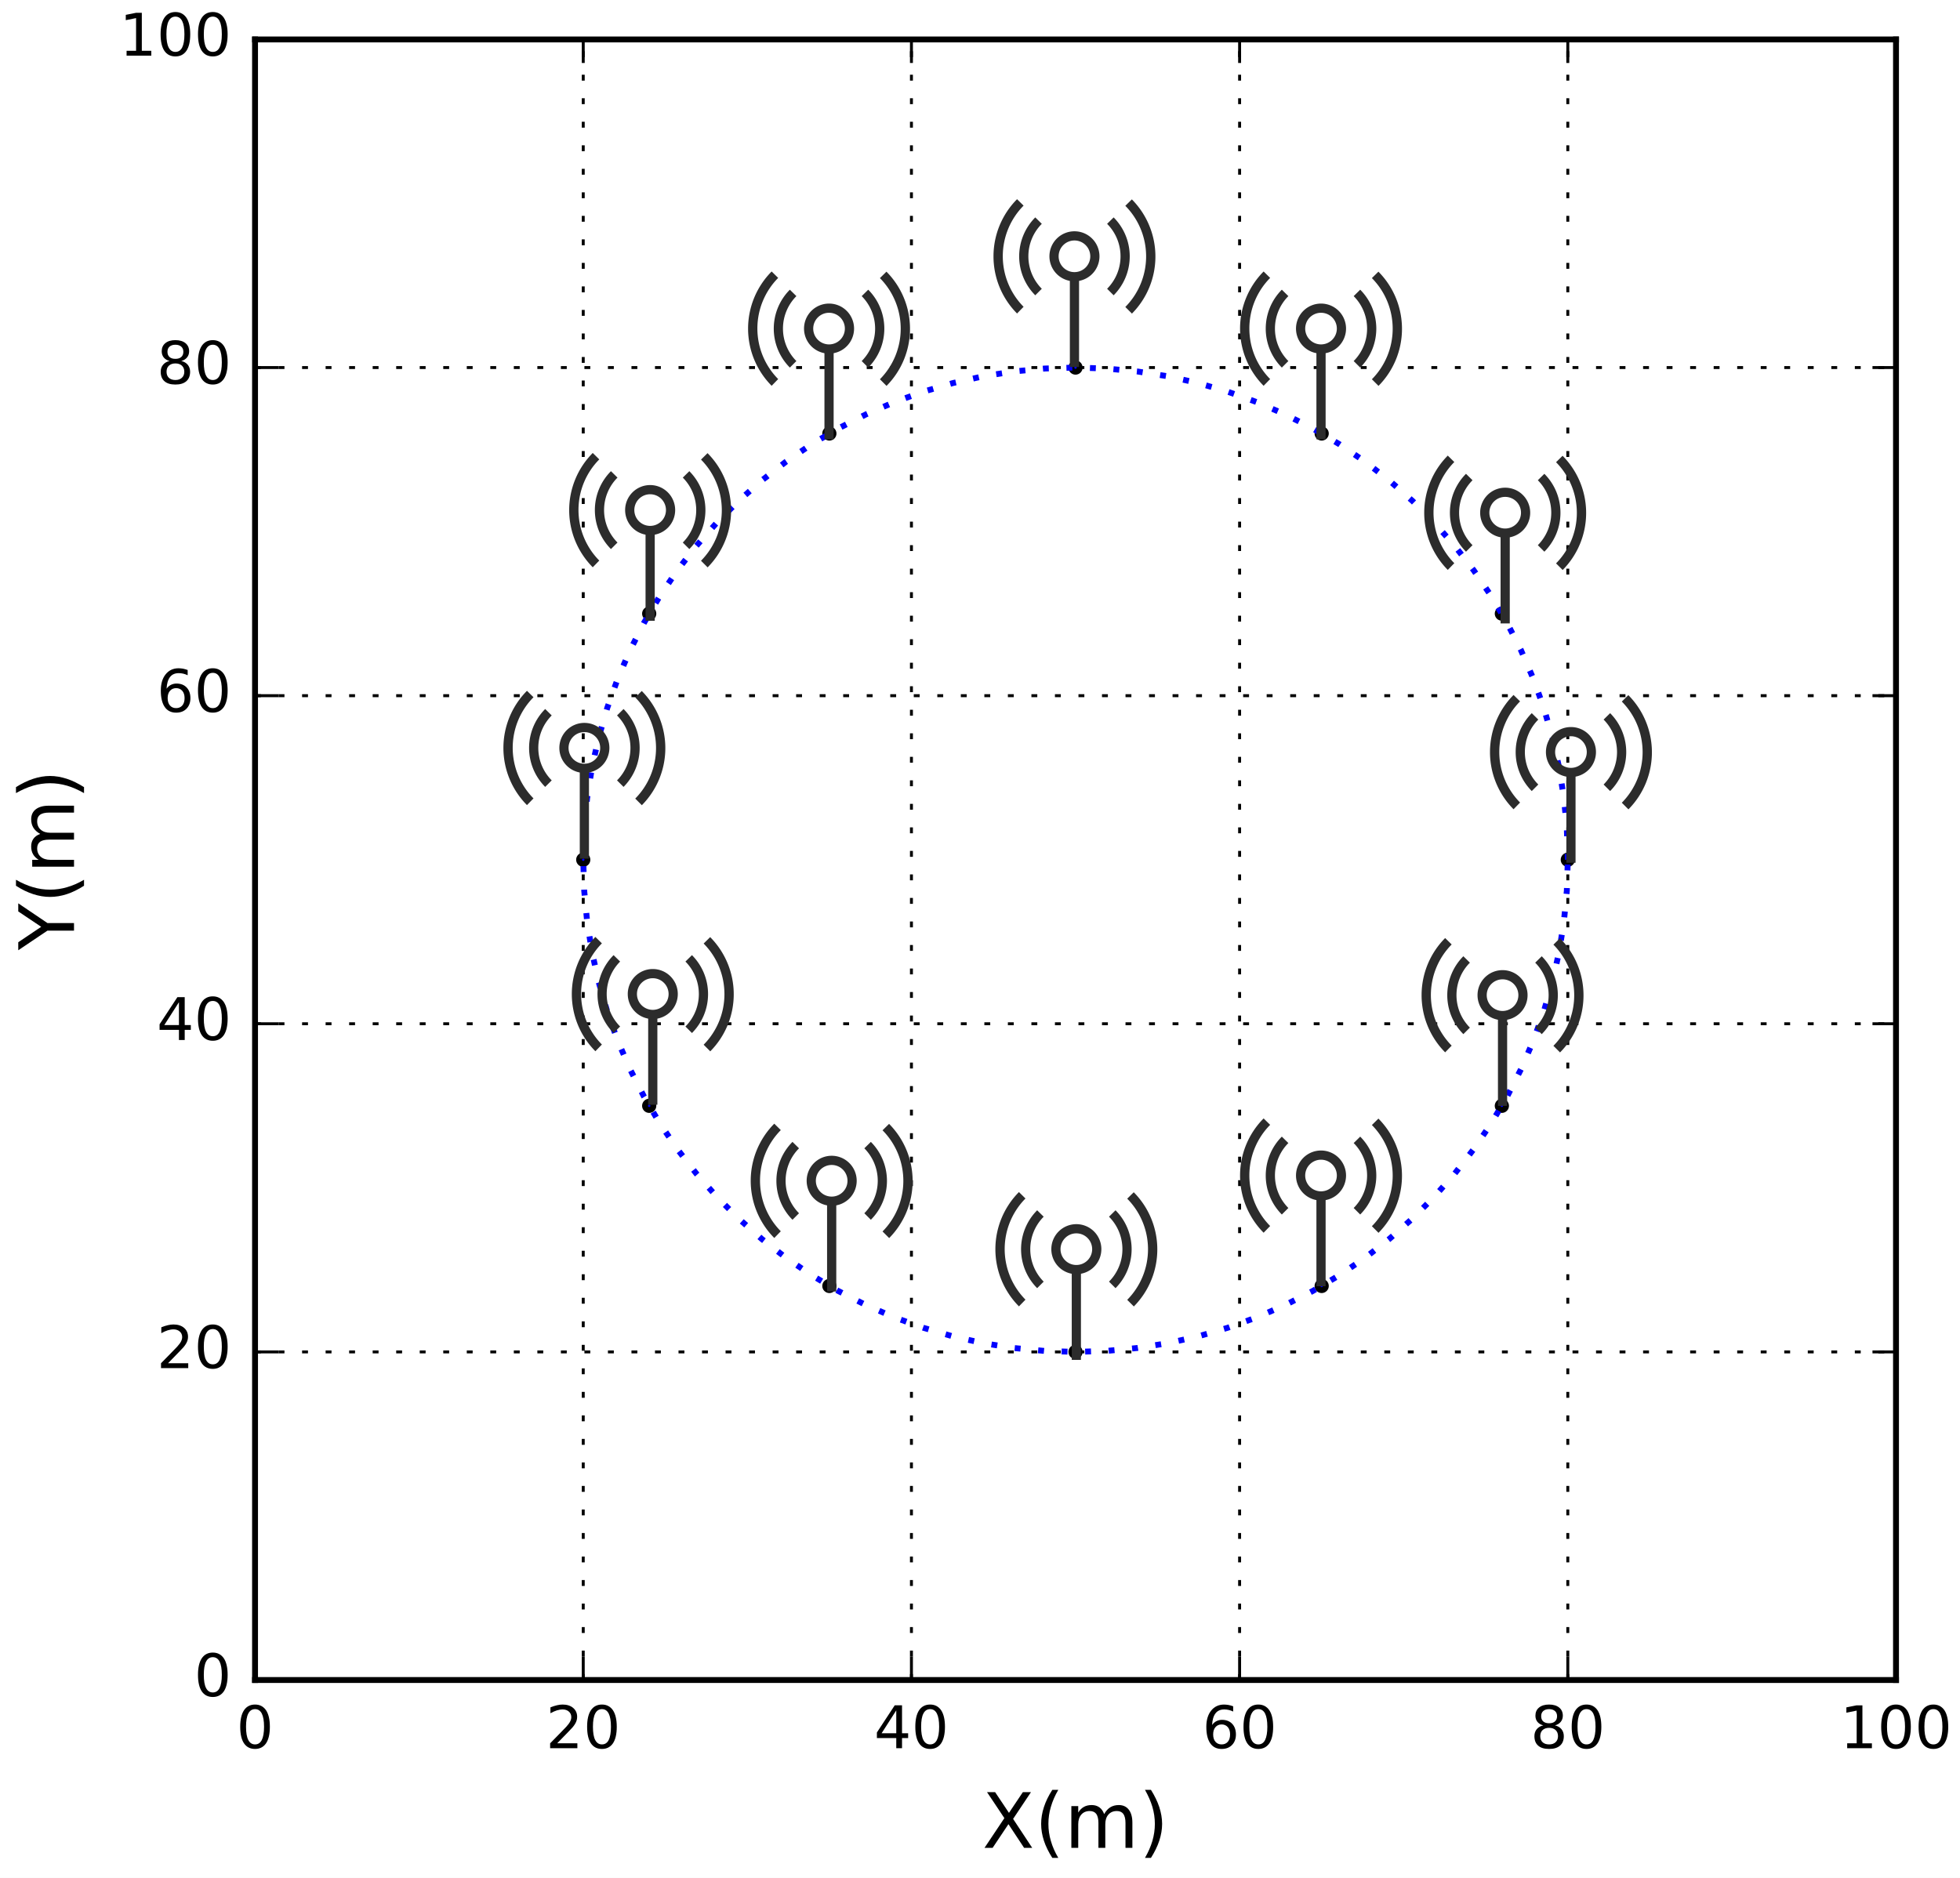 <?xml version="1.0" encoding="UTF-8" standalone="no"?>
<!-- Created with Inkscape (http://www.inkscape.org/) -->

<svg
   xmlns:dc="http://purl.org/dc/elements/1.1/"
   xmlns:cc="http://creativecommons.org/ns#"
   xmlns:rdf="http://www.w3.org/1999/02/22-rdf-syntax-ns#"
   xmlns:svg="http://www.w3.org/2000/svg"
   xmlns="http://www.w3.org/2000/svg"
   xmlns:xlink="http://www.w3.org/1999/xlink"
   xmlns:sodipodi="http://sodipodi.sourceforge.net/DTD/sodipodi-0.dtd"
   xmlns:inkscape="http://www.inkscape.org/namespaces/inkscape"
   width="416.554"
   height="399.221"
   viewBox="0 0 416.554 399.221"
   id="svg2"
   version="1.1"
   inkscape:version="0.91 r13725"
   sodipodi:docname="single_circle_bs_station.svg">
  <rect x="0" y="0" width="416.554" height="399.221" fill="#808080" stroke="none"/>
  <defs
     id="defs4">
    <g
       id="g3375">
      <symbol
         id="glyph0-0"
         overflow="visible"
         style="overflow:visible">
        <path
           id="path3378"
           d="m 3.18,-6.641 c -0.508,0 -0.891,0.25 -1.148,0.75 -0.262,0.5 -0.383,1.25 -0.383,2.25 0,1 0.121,1.75 0.383,2.25 0.258,0.5 0.641,0.75 1.148,0.75 0.512,0 0.891,-0.25 1.148,-0.75 0.25,-0.5 0.383,-1.25 0.383,-2.25 0,-1 -0.133,-1.75 -0.383,-2.25 -0.258,-0.5 -0.637,-0.75 -1.148,-0.75 m 0,-0.781 c 0.809,0 1.43,0.332 1.871,0.973 0.43,0.648 0.648,1.59 0.648,2.809 0,1.23 -0.219,2.172 -0.648,2.812 -0.441,0.637 -1.062,0.957 -1.871,0.957 -0.82,0 -1.449,-0.32 -1.879,-0.957 -0.43,-0.641 -0.641,-1.582 -0.641,-2.812 0,-1.219 0.211,-2.16 0.641,-2.809 0.43,-0.641 1.059,-0.973 1.879,-0.973"
           style="stroke:none"
           inkscape:connector-curvature="0" />
      </symbol>
      <symbol
         id="glyph0-1"
         overflow="visible"
         style="overflow:visible">
        <path
           id="path3381"
           d="m 1.922,-0.828 3.438,0 0,0.828 -4.629,0 0,-0.828 c 0.371,-0.383 0.879,-0.902 1.531,-1.562 0.637,-0.648 1.047,-1.07 1.219,-1.258 C 3.801,-4 4.02,-4.301 4.141,-4.551 c 0.121,-0.238 0.188,-0.488 0.188,-0.73 0,-0.379 -0.137,-0.699 -0.406,-0.938 -0.273,-0.242 -0.621,-0.371 -1.062,-0.371 -0.309,0 -0.641,0.059 -0.98,0.16 -0.34,0.109 -0.707,0.27 -1.098,0.488 l 0,-1 c 0.398,-0.16 0.77,-0.277 1.109,-0.359 0.34,-0.078 0.66,-0.121 0.949,-0.121 0.75,0 1.352,0.191 1.801,0.57 0.449,0.383 0.68,0.883 0.68,1.512 0,0.301 -0.059,0.59 -0.172,0.852 -0.109,0.27 -0.309,0.59 -0.609,0.949 -0.078,0.098 -0.34,0.367 -0.777,0.82 -0.441,0.449 -1.051,1.078 -1.84,1.891"
           style="stroke:none"
           inkscape:connector-curvature="0" />
      </symbol>
      <symbol
         id="glyph0-2"
         overflow="visible"
         style="overflow:visible">
        <path
           id="path3384"
           d="m 3.781,-6.43 -2.492,3.891 2.492,0 0,-3.891 m -0.262,-0.859 1.242,0 0,4.75 1.039,0 0,0.82 -1.039,0 0,1.719 -0.98,0 0,-1.719 -3.293,0 0,-0.953 3.031,-4.617"
           style="stroke:none"
           inkscape:connector-curvature="0" />
      </symbol>
      <symbol
         id="glyph0-3"
         overflow="visible"
         style="overflow:visible">
        <path
           id="path3387"
           d="m 3.301,-4.039 c -0.441,0 -0.789,0.16 -1.051,0.461 -0.262,0.297 -0.391,0.719 -0.391,1.238 0,0.531 0.129,0.949 0.391,1.25 0.262,0.301 0.609,0.449 1.051,0.449 0.438,0 0.789,-0.148 1.051,-0.449 0.258,-0.301 0.387,-0.719 0.387,-1.25 0,-0.52 -0.129,-0.941 -0.387,-1.238 C 4.09,-3.879 3.738,-4.039 3.301,-4.039 m 1.961,-3.09 0,0.898 c -0.25,-0.121 -0.5,-0.211 -0.75,-0.27 C 4.25,-6.559 4,-6.59 3.762,-6.59 c -0.66,0 -1.16,0.219 -1.5,0.66 -0.34,0.441 -0.543,1.109 -0.582,1.988 0.191,-0.277 0.43,-0.5 0.719,-0.648 0.293,-0.148 0.613,-0.23 0.961,-0.23 0.73,0 1.312,0.23 1.73,0.672 0.422,0.438 0.641,1.047 0.641,1.809 0,0.75 -0.23,1.352 -0.672,1.801 -0.438,0.449 -1.027,0.668 -1.758,0.668 -0.84,0 -1.492,-0.32 -1.93,-0.957 -0.449,-0.641 -0.672,-1.582 -0.672,-2.812 0,-1.148 0.27,-2.07 0.82,-2.75 0.539,-0.68 1.281,-1.031 2.199,-1.031 0.242,0 0.492,0.031 0.75,0.07 0.25,0.051 0.512,0.121 0.793,0.223"
           style="stroke:none"
           inkscape:connector-curvature="0" />
      </symbol>
      <symbol
         id="glyph0-4"
         overflow="visible"
         style="overflow:visible">
        <path
           id="path3390"
           d="m 3.18,-3.461 c -0.469,0 -0.84,0.133 -1.109,0.383 -0.27,0.25 -0.398,0.59 -0.398,1.027 0,0.441 0.129,0.789 0.398,1.039 0.27,0.25 0.641,0.371 1.109,0.371 0.461,0 0.832,-0.121 1.102,-0.379 0.27,-0.25 0.41,-0.59 0.41,-1.031 0,-0.438 -0.141,-0.777 -0.402,-1.027 -0.27,-0.25 -0.641,-0.383 -1.109,-0.383 M 2.191,-3.879 c -0.422,-0.102 -0.75,-0.301 -0.992,-0.59 -0.238,-0.293 -0.348,-0.641 -0.348,-1.062 0,-0.578 0.199,-1.039 0.617,-1.379 0.41,-0.34 0.98,-0.512 1.711,-0.512 0.719,0 1.289,0.172 1.711,0.512 0.41,0.34 0.621,0.801 0.621,1.379 0,0.422 -0.121,0.77 -0.363,1.062 -0.238,0.289 -0.559,0.488 -0.977,0.59 0.469,0.109 0.84,0.328 1.109,0.648 0.258,0.32 0.398,0.719 0.398,1.18 0,0.711 -0.219,1.25 -0.648,1.621 C 4.59,-0.051 3.98,0.129 3.18,0.129 2.371,0.129 1.75,-0.051 1.32,-0.43 0.891,-0.801 0.68,-1.34 0.68,-2.051 c 0,-0.461 0.129,-0.859 0.398,-1.18 0.262,-0.32 0.633,-0.539 1.113,-0.648 m -0.363,-1.562 c 0,0.383 0.113,0.68 0.352,0.891 0.242,0.211 0.57,0.312 1,0.312 0.422,0 0.75,-0.102 0.992,-0.312 0.238,-0.211 0.359,-0.508 0.359,-0.891 0,-0.379 -0.121,-0.668 -0.359,-0.879 -0.242,-0.211 -0.57,-0.32 -0.992,-0.32 -0.43,0 -0.758,0.109 -1,0.32 -0.238,0.211 -0.352,0.5 -0.352,0.879"
           style="stroke:none"
           inkscape:connector-curvature="0" />
      </symbol>
      <symbol
         id="glyph0-5"
         overflow="visible"
         style="overflow:visible">
        <path
           id="path3393"
           d="m 1.238,-0.828 1.613,0 0,-5.562 -1.75,0.352 0,-0.902 1.738,-0.348 0.988,0 0,6.461 1.613,0 0,0.828 -4.203,0 0,-0.828"
           style="stroke:none"
           inkscape:connector-curvature="0" />
      </symbol>
    </g>
    <clipPath
       id="clip1">
      <path
         id="path3396"
         d="m 264.461,172 7.477,0 0,7 -7.477,0 z m 0,0"
         inkscape:connector-curvature="0" />
    </clipPath>
    <clipPath
       id="clip2">
      <path
         id="path3399"
         d="m 258.09,140 7.477,0 0,7 -7.477,0 z m 0,0"
         inkscape:connector-curvature="0" />
    </clipPath>
    <clipPath
       id="clip3">
      <path
         id="path3402"
         d="m 213,94.434 7,0 0,7.477 -7,0 z m 0,0"
         inkscape:connector-curvature="0" />
    </clipPath>
    <clipPath
       id="clip4">
      <path
         id="path3405"
         d="m 181,88.062 7,0 0,7.477 -7,0 z m 0,0"
         inkscape:connector-curvature="0" />
    </clipPath>
    <clipPath
       id="clip5">
      <path
         id="path3408"
         d="m 149,94.434 7,0 0,7.477 -7,0 z m 0,0"
         inkscape:connector-curvature="0" />
    </clipPath>
    <clipPath
       id="clip6">
      <path
         id="path3411"
         d="m 103.434,140 7.477,0 0,7 -7.477,0 z m 0,0"
         inkscape:connector-curvature="0" />
    </clipPath>
    <clipPath
       id="clip7">
      <path
         id="path3414"
         d="m 97.062,172 7.477,0 0,7 -7.477,0 z m 0,0"
         inkscape:connector-curvature="0" />
    </clipPath>
    <clipPath
       id="clip8">
      <path
         id="path3417"
         d="m 103.434,204 7.477,0 0,7 -7.477,0 z m 0,0"
         inkscape:connector-curvature="0" />
    </clipPath>
    <clipPath
       id="clip9">
      <path
         id="path3420"
         d="m 149,249.09 7,0 0,7.477 -7,0 z m 0,0"
         inkscape:connector-curvature="0" />
    </clipPath>
    <clipPath
       id="clip10">
      <path
         id="path3423"
         d="m 181,255.461 7,0 0,7.477 -7,0 z m 0,0"
         inkscape:connector-curvature="0" />
    </clipPath>
    <clipPath
       id="clip11">
      <path
         id="path3426"
         d="m 213,249.09 7,0 0,7.477 -7,0 z m 0,0"
         inkscape:connector-curvature="0" />
    </clipPath>
    <clipPath
       id="clip12">
      <path
         id="path3429"
         d="m 258.09,204 7.477,0 0,7 -7.477,0 z m 0,0"
         inkscape:connector-curvature="0" />
    </clipPath>
    <clipPath
       clipPathUnits="userSpaceOnUse"
       id="clipPath3794">
      <rect
         style="color:#000000;clip-rule:nonzero;display:inline;overflow:visible;visibility:visible;opacity:1;isolation:auto;mix-blend-mode:normal;color-interpolation:sRGB;color-interpolation-filters:linearRGB;solid-color:#000000;solid-opacity:1;fill:none;fill-opacity:1;fill-rule:nonzero;stroke:#000000;stroke-width:1.2;stroke-linecap:butt;stroke-linejoin:miter;stroke-miterlimit:4;stroke-dasharray:none;stroke-dashoffset:0;stroke-opacity:1;color-rendering:auto;image-rendering:auto;shape-rendering:auto;text-rendering:auto;enable-background:accumulate"
         id="rect3796"
         width="316.926"
         height="301.744"
         x="20.588"
         y="28.179" />
    </clipPath>
    <style
       id="style3877"
       type="text/css" />
    <g
       id="g3921">
      <symbol
         id="glyph0-0-3"
         overflow="visible"
         style="overflow:visible">
        <path
           id="path3924"
           d="m 3.18,-6.641 c -0.508,0 -0.891,0.25 -1.148,0.75 -0.262,0.5 -0.383,1.25 -0.383,2.25 0,1 0.121,1.75 0.383,2.25 0.258,0.5 0.641,0.75 1.148,0.75 0.512,0 0.891,-0.25 1.148,-0.75 0.25,-0.5 0.383,-1.25 0.383,-2.25 0,-1 -0.133,-1.75 -0.383,-2.25 -0.258,-0.5 -0.637,-0.75 -1.148,-0.75 m 0,-0.781 c 0.809,0 1.43,0.332 1.871,0.973 0.43,0.648 0.648,1.59 0.648,2.809 0,1.23 -0.219,2.172 -0.648,2.812 -0.441,0.637 -1.062,0.957 -1.871,0.957 -0.82,0 -1.449,-0.32 -1.879,-0.957 -0.43,-0.641 -0.641,-1.582 -0.641,-2.812 0,-1.219 0.211,-2.16 0.641,-2.809 0.43,-0.641 1.059,-0.973 1.879,-0.973"
           style="stroke:none"
           inkscape:connector-curvature="0" />
      </symbol>
      <symbol
         id="glyph0-1-6"
         overflow="visible"
         style="overflow:visible">
        <path
           id="path3927"
           d="m 1.922,-0.828 3.438,0 0,0.828 -4.629,0 0,-0.828 c 0.371,-0.383 0.879,-0.902 1.531,-1.562 0.637,-0.648 1.047,-1.07 1.219,-1.258 C 3.801,-4 4.02,-4.301 4.141,-4.551 c 0.121,-0.238 0.188,-0.488 0.188,-0.73 0,-0.379 -0.137,-0.699 -0.406,-0.938 -0.273,-0.242 -0.621,-0.371 -1.062,-0.371 -0.309,0 -0.641,0.059 -0.98,0.16 -0.34,0.109 -0.707,0.27 -1.098,0.488 l 0,-1 c 0.398,-0.16 0.77,-0.277 1.109,-0.359 0.34,-0.078 0.66,-0.121 0.949,-0.121 0.75,0 1.352,0.191 1.801,0.57 0.449,0.383 0.68,0.883 0.68,1.512 0,0.301 -0.059,0.59 -0.172,0.852 -0.109,0.27 -0.309,0.59 -0.609,0.949 -0.078,0.098 -0.34,0.367 -0.777,0.82 -0.441,0.449 -1.051,1.078 -1.84,1.891"
           style="stroke:none"
           inkscape:connector-curvature="0" />
      </symbol>
      <symbol
         id="glyph0-2-7"
         overflow="visible"
         style="overflow:visible">
        <path
           id="path3930"
           d="m 3.781,-6.43 -2.492,3.891 2.492,0 0,-3.891 m -0.262,-0.859 1.242,0 0,4.75 1.039,0 0,0.82 -1.039,0 0,1.719 -0.98,0 0,-1.719 -3.293,0 0,-0.953 3.031,-4.617"
           style="stroke:none"
           inkscape:connector-curvature="0" />
      </symbol>
      <symbol
         id="glyph0-3-5"
         overflow="visible"
         style="overflow:visible">
        <path
           id="path3933"
           d="m 3.301,-4.039 c -0.441,0 -0.789,0.16 -1.051,0.461 -0.262,0.297 -0.391,0.719 -0.391,1.238 0,0.531 0.129,0.949 0.391,1.25 0.262,0.301 0.609,0.449 1.051,0.449 0.438,0 0.789,-0.148 1.051,-0.449 0.258,-0.301 0.387,-0.719 0.387,-1.25 0,-0.52 -0.129,-0.941 -0.387,-1.238 C 4.09,-3.879 3.738,-4.039 3.301,-4.039 m 1.961,-3.09 0,0.898 c -0.25,-0.121 -0.5,-0.211 -0.75,-0.27 C 4.25,-6.559 4,-6.59 3.762,-6.59 c -0.66,0 -1.16,0.219 -1.5,0.66 -0.34,0.441 -0.543,1.109 -0.582,1.988 0.191,-0.277 0.43,-0.5 0.719,-0.648 0.293,-0.148 0.613,-0.23 0.961,-0.23 0.73,0 1.312,0.23 1.73,0.672 0.422,0.438 0.641,1.047 0.641,1.809 0,0.75 -0.23,1.352 -0.672,1.801 -0.438,0.449 -1.027,0.668 -1.758,0.668 -0.84,0 -1.492,-0.32 -1.93,-0.957 -0.449,-0.641 -0.672,-1.582 -0.672,-2.812 0,-1.148 0.27,-2.07 0.82,-2.75 0.539,-0.68 1.281,-1.031 2.199,-1.031 0.242,0 0.492,0.031 0.75,0.07 0.25,0.051 0.512,0.121 0.793,0.223"
           style="stroke:none"
           inkscape:connector-curvature="0" />
      </symbol>
      <symbol
         id="glyph0-4-3"
         overflow="visible"
         style="overflow:visible">
        <path
           id="path3936"
           d="m 3.18,-3.461 c -0.469,0 -0.84,0.133 -1.109,0.383 -0.27,0.25 -0.398,0.59 -0.398,1.027 0,0.441 0.129,0.789 0.398,1.039 0.27,0.25 0.641,0.371 1.109,0.371 0.461,0 0.832,-0.121 1.102,-0.379 0.27,-0.25 0.41,-0.59 0.41,-1.031 0,-0.438 -0.141,-0.777 -0.402,-1.027 -0.27,-0.25 -0.641,-0.383 -1.109,-0.383 M 2.191,-3.879 c -0.422,-0.102 -0.75,-0.301 -0.992,-0.59 -0.238,-0.293 -0.348,-0.641 -0.348,-1.062 0,-0.578 0.199,-1.039 0.617,-1.379 0.41,-0.34 0.98,-0.512 1.711,-0.512 0.719,0 1.289,0.172 1.711,0.512 0.41,0.34 0.621,0.801 0.621,1.379 0,0.422 -0.121,0.77 -0.363,1.062 -0.238,0.289 -0.559,0.488 -0.977,0.59 0.469,0.109 0.84,0.328 1.109,0.648 0.258,0.32 0.398,0.719 0.398,1.18 0,0.711 -0.219,1.25 -0.648,1.621 C 4.59,-0.051 3.98,0.129 3.18,0.129 2.371,0.129 1.75,-0.051 1.32,-0.43 0.891,-0.801 0.68,-1.34 0.68,-2.051 c 0,-0.461 0.129,-0.859 0.398,-1.18 0.262,-0.32 0.633,-0.539 1.113,-0.648 m -0.363,-1.562 c 0,0.383 0.113,0.68 0.352,0.891 0.242,0.211 0.57,0.312 1,0.312 0.422,0 0.75,-0.102 0.992,-0.312 0.238,-0.211 0.359,-0.508 0.359,-0.891 0,-0.379 -0.121,-0.668 -0.359,-0.879 -0.242,-0.211 -0.57,-0.32 -0.992,-0.32 -0.43,0 -0.758,0.109 -1,0.32 -0.238,0.211 -0.352,0.5 -0.352,0.879"
           style="stroke:none"
           inkscape:connector-curvature="0" />
      </symbol>
      <symbol
         id="glyph0-5-5"
         overflow="visible"
         style="overflow:visible">
        <path
           id="path3939"
           d="m 1.238,-0.828 1.613,0 0,-5.562 -1.75,0.352 0,-0.902 1.738,-0.348 0.988,0 0,6.461 1.613,0 0,0.828 -4.203,0 0,-0.828"
           style="stroke:none"
           inkscape:connector-curvature="0" />
      </symbol>
    </g>
    <clipPath
       id="clip1-6">
      <path
         id="path3942"
         d="m 264.461,172 7.477,0 0,7 -7.477,0 z m 0,0"
         inkscape:connector-curvature="0" />
    </clipPath>
    <clipPath
       id="clip2-2">
      <path
         id="path3945"
         d="m 258.09,140 7.477,0 0,7 -7.477,0 z m 0,0"
         inkscape:connector-curvature="0" />
    </clipPath>
    <clipPath
       id="clip3-9">
      <path
         id="path3948"
         d="m 213,94.434 7,0 0,7.477 -7,0 z m 0,0"
         inkscape:connector-curvature="0" />
    </clipPath>
    <clipPath
       id="clip4-1">
      <path
         id="path3951"
         d="m 181,88.062 7,0 0,7.477 -7,0 z m 0,0"
         inkscape:connector-curvature="0" />
    </clipPath>
    <clipPath
       id="clip5-2">
      <path
         id="path3954"
         d="m 149,94.434 7,0 0,7.477 -7,0 z m 0,0"
         inkscape:connector-curvature="0" />
    </clipPath>
    <clipPath
       id="clip6-7">
      <path
         id="path3957"
         d="m 103.434,140 7.477,0 0,7 -7.477,0 z m 0,0"
         inkscape:connector-curvature="0" />
    </clipPath>
    <clipPath
       id="clip7-0">
      <path
         id="path3960"
         d="m 97.062,172 7.477,0 0,7 -7.477,0 z m 0,0"
         inkscape:connector-curvature="0" />
    </clipPath>
    <clipPath
       id="clip8-9">
      <path
         id="path3963"
         d="m 103.434,204 7.477,0 0,7 -7.477,0 z m 0,0"
         inkscape:connector-curvature="0" />
    </clipPath>
    <clipPath
       id="clip9-3">
      <path
         id="path3966"
         d="m 149,249.09 7,0 0,7.477 -7,0 z m 0,0"
         inkscape:connector-curvature="0" />
    </clipPath>
    <clipPath
       id="clip10-6">
      <path
         id="path3969"
         d="m 181,255.461 7,0 0,7.477 -7,0 z m 0,0"
         inkscape:connector-curvature="0" />
    </clipPath>
    <clipPath
       id="clip11-0">
      <path
         id="path3972"
         d="m 213,249.09 7,0 0,7.477 -7,0 z m 0,0"
         inkscape:connector-curvature="0" />
    </clipPath>
    <clipPath
       id="clip12-6">
      <path
         id="path3975"
         d="m 258.09,204 7.477,0 0,7 -7.477,0 z m 0,0"
         inkscape:connector-curvature="0" />
    </clipPath>
    <g
       id="g4396">
      <symbol
         id="glyph0-0-2"
         overflow="visible"
         style="overflow:visible">
        <path
           id="path4399"
           d="m 3.18,-6.641 c -0.508,0 -0.891,0.25 -1.148,0.75 -0.262,0.5 -0.383,1.25 -0.383,2.25 0,1 0.121,1.75 0.383,2.25 0.258,0.5 0.641,0.75 1.148,0.75 0.512,0 0.891,-0.25 1.148,-0.75 0.25,-0.5 0.383,-1.25 0.383,-2.25 0,-1 -0.133,-1.75 -0.383,-2.25 -0.258,-0.5 -0.637,-0.75 -1.148,-0.75 m 0,-0.781 c 0.809,0 1.43,0.332 1.871,0.973 0.43,0.648 0.648,1.59 0.648,2.809 0,1.23 -0.219,2.172 -0.648,2.812 -0.441,0.637 -1.062,0.957 -1.871,0.957 -0.82,0 -1.449,-0.32 -1.879,-0.957 -0.43,-0.641 -0.641,-1.582 -0.641,-2.812 0,-1.219 0.211,-2.16 0.641,-2.809 0.43,-0.641 1.059,-0.973 1.879,-0.973"
           style="stroke:none"
           inkscape:connector-curvature="0" />
      </symbol>
      <symbol
         id="glyph0-1-61"
         overflow="visible"
         style="overflow:visible">
        <path
           id="path4402"
           d="m 1.922,-0.828 3.438,0 0,0.828 -4.629,0 0,-0.828 c 0.371,-0.383 0.879,-0.902 1.531,-1.562 0.637,-0.648 1.047,-1.07 1.219,-1.258 C 3.801,-4 4.02,-4.301 4.141,-4.551 c 0.121,-0.238 0.188,-0.488 0.188,-0.73 0,-0.379 -0.137,-0.699 -0.406,-0.938 -0.273,-0.242 -0.621,-0.371 -1.062,-0.371 -0.309,0 -0.641,0.059 -0.98,0.16 -0.34,0.109 -0.707,0.27 -1.098,0.488 l 0,-1 c 0.398,-0.16 0.77,-0.277 1.109,-0.359 0.34,-0.078 0.66,-0.121 0.949,-0.121 0.75,0 1.352,0.191 1.801,0.57 0.449,0.383 0.68,0.883 0.68,1.512 0,0.301 -0.059,0.59 -0.172,0.852 -0.109,0.27 -0.309,0.59 -0.609,0.949 -0.078,0.098 -0.34,0.367 -0.777,0.82 -0.441,0.449 -1.051,1.078 -1.84,1.891"
           style="stroke:none"
           inkscape:connector-curvature="0" />
      </symbol>
      <symbol
         id="glyph0-2-8"
         overflow="visible"
         style="overflow:visible">
        <path
           id="path4405"
           d="m 3.781,-6.43 -2.492,3.891 2.492,0 0,-3.891 m -0.262,-0.859 1.242,0 0,4.75 1.039,0 0,0.82 -1.039,0 0,1.719 -0.98,0 0,-1.719 -3.293,0 0,-0.953 3.031,-4.617"
           style="stroke:none"
           inkscape:connector-curvature="0" />
      </symbol>
      <symbol
         id="glyph0-3-7"
         overflow="visible"
         style="overflow:visible">
        <path
           id="path4408"
           d="m 3.301,-4.039 c -0.441,0 -0.789,0.16 -1.051,0.461 -0.262,0.297 -0.391,0.719 -0.391,1.238 0,0.531 0.129,0.949 0.391,1.25 0.262,0.301 0.609,0.449 1.051,0.449 0.438,0 0.789,-0.148 1.051,-0.449 0.258,-0.301 0.387,-0.719 0.387,-1.25 0,-0.52 -0.129,-0.941 -0.387,-1.238 C 4.09,-3.879 3.738,-4.039 3.301,-4.039 m 1.961,-3.09 0,0.898 c -0.25,-0.121 -0.5,-0.211 -0.75,-0.27 C 4.25,-6.559 4,-6.59 3.762,-6.59 c -0.66,0 -1.16,0.219 -1.5,0.66 -0.34,0.441 -0.543,1.109 -0.582,1.988 0.191,-0.277 0.43,-0.5 0.719,-0.648 0.293,-0.148 0.613,-0.23 0.961,-0.23 0.73,0 1.312,0.23 1.73,0.672 0.422,0.438 0.641,1.047 0.641,1.809 0,0.75 -0.23,1.352 -0.672,1.801 -0.438,0.449 -1.027,0.668 -1.758,0.668 -0.84,0 -1.492,-0.32 -1.93,-0.957 -0.449,-0.641 -0.672,-1.582 -0.672,-2.812 0,-1.148 0.27,-2.07 0.82,-2.75 0.539,-0.68 1.281,-1.031 2.199,-1.031 0.242,0 0.492,0.031 0.75,0.07 0.25,0.051 0.512,0.121 0.793,0.223"
           style="stroke:none"
           inkscape:connector-curvature="0" />
      </symbol>
      <symbol
         id="glyph0-4-9"
         overflow="visible"
         style="overflow:visible">
        <path
           id="path4411"
           d="m 3.18,-3.461 c -0.469,0 -0.84,0.133 -1.109,0.383 -0.27,0.25 -0.398,0.59 -0.398,1.027 0,0.441 0.129,0.789 0.398,1.039 0.27,0.25 0.641,0.371 1.109,0.371 0.461,0 0.832,-0.121 1.102,-0.379 0.27,-0.25 0.41,-0.59 0.41,-1.031 0,-0.438 -0.141,-0.777 -0.402,-1.027 -0.27,-0.25 -0.641,-0.383 -1.109,-0.383 M 2.191,-3.879 c -0.422,-0.102 -0.75,-0.301 -0.992,-0.59 -0.238,-0.293 -0.348,-0.641 -0.348,-1.062 0,-0.578 0.199,-1.039 0.617,-1.379 0.41,-0.34 0.98,-0.512 1.711,-0.512 0.719,0 1.289,0.172 1.711,0.512 0.41,0.34 0.621,0.801 0.621,1.379 0,0.422 -0.121,0.77 -0.363,1.062 -0.238,0.289 -0.559,0.488 -0.977,0.59 0.469,0.109 0.84,0.328 1.109,0.648 0.258,0.32 0.398,0.719 0.398,1.18 0,0.711 -0.219,1.25 -0.648,1.621 C 4.59,-0.051 3.98,0.129 3.18,0.129 2.371,0.129 1.75,-0.051 1.32,-0.43 0.891,-0.801 0.68,-1.34 0.68,-2.051 c 0,-0.461 0.129,-0.859 0.398,-1.18 0.262,-0.32 0.633,-0.539 1.113,-0.648 m -0.363,-1.562 c 0,0.383 0.113,0.68 0.352,0.891 0.242,0.211 0.57,0.312 1,0.312 0.422,0 0.75,-0.102 0.992,-0.312 0.238,-0.211 0.359,-0.508 0.359,-0.891 0,-0.379 -0.121,-0.668 -0.359,-0.879 -0.242,-0.211 -0.57,-0.32 -0.992,-0.32 -0.43,0 -0.758,0.109 -1,0.32 -0.238,0.211 -0.352,0.5 -0.352,0.879"
           style="stroke:none"
           inkscape:connector-curvature="0" />
      </symbol>
      <symbol
         id="glyph0-5-2"
         overflow="visible"
         style="overflow:visible">
        <path
           id="path4414"
           d="m 1.238,-0.828 1.613,0 0,-5.562 -1.75,0.352 0,-0.902 1.738,-0.348 0.988,0 0,6.461 1.613,0 0,0.828 -4.203,0 0,-0.828"
           style="stroke:none"
           inkscape:connector-curvature="0" />
      </symbol>
      <symbol
         id="glyph1-0"
         overflow="visible"
         style="overflow:visible">
        <path
           id="path4417"
           d="m 0.82,-9.477 1.375,0 2.355,3.523 2.363,-3.523 1.379,0 L 5.254,-4.926 8.504,0 7.125,0 4.461,-4.031 1.77,0 0.391,0 3.77,-5.059 0.82,-9.477"
           style="stroke:none"
           inkscape:connector-curvature="0" />
      </symbol>
      <symbol
         id="glyph1-1"
         overflow="visible"
         style="overflow:visible">
        <path
           id="path4420"
           d="m 4.031,-9.867 c -0.574,0.988 -0.988,1.949 -1.262,2.898 -0.285,0.949 -0.418,1.91 -0.418,2.887 0,0.988 0.133,1.949 0.418,2.898 0.273,0.961 0.688,1.91 1.262,2.887 l -1.016,0 c -0.637,-1 -1.117,-1.965 -1.43,-2.926 -0.312,-0.961 -0.469,-1.91 -0.469,-2.859 0,-0.938 0.156,-1.887 0.469,-2.848 0.312,-0.961 0.781,-1.938 1.43,-2.938 l 1.016,0"
           style="stroke:none"
           inkscape:connector-curvature="0" />
      </symbol>
      <symbol
         id="glyph1-2"
         overflow="visible"
         style="overflow:visible">
        <path
           id="path4423"
           d="m 6.762,-5.746 c 0.285,-0.52 0.637,-0.898 1.039,-1.156 0.402,-0.246 0.883,-0.379 1.441,-0.379 0.73,0 1.301,0.262 1.703,0.781 0.402,0.52 0.613,1.262 0.613,2.211 l 0,4.289 -1.172,0 0,-4.25 c 0,-0.676 -0.129,-1.184 -0.363,-1.523 -0.246,-0.324 -0.613,-0.492 -1.105,-0.492 -0.609,0 -1.094,0.207 -1.441,0.609 C 7.125,-5.254 6.953,-4.707 6.953,-4.016 l 0,4.016 -1.168,0 0,-4.25 c 0,-0.676 -0.129,-1.184 -0.363,-1.523 -0.246,-0.324 -0.625,-0.492 -1.117,-0.492 -0.602,0 -1.082,0.207 -1.434,0.609 -0.348,0.402 -0.52,0.949 -0.52,1.641 l 0,4.016 -1.168,0 0,-7.109 1.168,0 0,1.102 C 2.613,-6.434 2.938,-6.762 3.316,-6.969 c 0.363,-0.207 0.805,-0.312 1.324,-0.312 0.52,0 0.949,0.133 1.312,0.391 0.363,0.262 0.625,0.652 0.809,1.145"
           style="stroke:none"
           inkscape:connector-curvature="0" />
      </symbol>
      <symbol
         id="glyph1-3"
         overflow="visible"
         style="overflow:visible">
        <path
           id="path4426"
           d="m 1.039,-9.867 1.016,0 c 0.625,1 1.105,1.977 1.418,2.938 0.309,0.961 0.48,1.91 0.48,2.848 0,0.949 -0.172,1.898 -0.48,2.859 -0.312,0.961 -0.793,1.926 -1.418,2.926 l -1.016,0 C 1.598,0.727 2.016,-0.223 2.301,-1.184 2.574,-2.133 2.719,-3.094 2.719,-4.082 c 0,-0.977 -0.145,-1.938 -0.418,-2.887 C 2.016,-7.918 1.598,-8.879 1.039,-9.867"
           style="stroke:none"
           inkscape:connector-curvature="0" />
      </symbol>
      <symbol
         id="glyph2-0"
         overflow="visible"
         style="overflow:visible">
        <path
           id="path4429"
           d="m -9.477,0.012 0,-1.363 3.898,-2.625 -3.898,-2.613 0,-1.379 4.965,3.355 4.512,0 0,1.285 -4.512,0 -4.965,3.34"
           style="stroke:none"
           inkscape:connector-curvature="0" />
      </symbol>
      <symbol
         id="glyph2-1"
         overflow="visible"
         style="overflow:visible">
        <path
           id="path4432"
           d="m -9.867,-4.031 c 0.988,0.574 1.949,0.988 2.898,1.262 0.949,0.285 1.91,0.418 2.887,0.418 0.988,0 1.949,-0.133 2.898,-0.418 0.961,-0.273 1.91,-0.688 2.887,-1.262 l 0,1.016 c -1,0.637 -1.965,1.117 -2.926,1.43 -0.961,0.312 -1.91,0.469 -2.859,0.469 -0.938,0 -1.887,-0.156 -2.848,-0.469 -0.961,-0.312 -1.938,-0.781 -2.938,-1.43 l 0,-1.016"
           style="stroke:none"
           inkscape:connector-curvature="0" />
      </symbol>
      <symbol
         id="glyph2-2"
         overflow="visible"
         style="overflow:visible">
        <path
           id="path4435"
           d="m -5.746,-6.762 c -0.52,-0.285 -0.898,-0.637 -1.156,-1.039 -0.246,-0.402 -0.379,-0.883 -0.379,-1.441 0,-0.73 0.262,-1.301 0.781,-1.703 0.52,-0.402 1.262,-0.613 2.211,-0.613 l 4.289,0 0,1.172 -4.25,0 c -0.676,0 -1.184,0.129 -1.523,0.363 -0.324,0.246 -0.492,0.613 -0.492,1.105 0,0.609 0.207,1.094 0.609,1.441 0.402,0.352 0.949,0.523 1.641,0.523 l 4.016,0 0,1.168 -4.25,0 c -0.676,0 -1.184,0.129 -1.523,0.363 -0.324,0.246 -0.492,0.625 -0.492,1.117 0,0.602 0.207,1.082 0.609,1.434 0.402,0.348 0.949,0.52 1.641,0.52 l 4.016,0 0,1.168 -7.109,0 0,-1.168 1.102,0 C -6.434,-2.613 -6.762,-2.938 -6.969,-3.316 c -0.207,-0.363 -0.312,-0.805 -0.312,-1.324 0,-0.52 0.133,-0.949 0.391,-1.312 0.262,-0.363 0.652,-0.625 1.145,-0.809"
           style="stroke:none"
           inkscape:connector-curvature="0" />
      </symbol>
      <symbol
         id="glyph2-3"
         overflow="visible"
         style="overflow:visible">
        <path
           id="path4438"
           d="m -9.867,-1.039 0,-1.016 c 1,-0.625 1.977,-1.105 2.938,-1.418 0.961,-0.309 1.91,-0.48 2.848,-0.48 0.949,0 1.898,0.172 2.859,0.48 0.961,0.312 1.926,0.793 2.926,1.418 l 0,1.016 C 0.727,-1.598 -0.223,-2.016 -1.184,-2.301 -2.133,-2.574 -3.094,-2.719 -4.082,-2.719 c -0.977,0 -1.938,0.145 -2.887,0.418 -0.949,0.285 -1.91,0.703 -2.898,1.262"
           style="stroke:none"
           inkscape:connector-curvature="0" />
      </symbol>
    </g>
    <clipPath
       id="clip1-0">
      <path
         id="path4441"
         d="m 266.492,174 3.414,0 0,3 -3.414,0 z m 0,0"
         inkscape:connector-curvature="0" />
    </clipPath>
    <clipPath
       id="clip2-23">
      <path
         id="path4444"
         d="m 255.277,132 3.418,0 0,3 -3.418,0 z m 0,0"
         inkscape:connector-curvature="0" />
    </clipPath>
    <clipPath
       id="clip3-7">
      <path
         id="path4447"
         d="m 225,101.305 3,0 0,3.418 -3,0 z m 0,0"
         inkscape:connector-curvature="0" />
    </clipPath>
    <clipPath
       id="clip4-5">
      <path
         id="path4450"
         d="m 183,90.094 3,0 0,3.414 -3,0 z m 0,0"
         inkscape:connector-curvature="0" />
    </clipPath>
    <clipPath
       id="clip5-9">
      <path
         id="path4453"
         d="m 141,101.305 3,0 0,3.418 -3,0 z m 0,0"
         inkscape:connector-curvature="0" />
    </clipPath>
    <clipPath
       id="clip6-2">
      <path
         id="path4456"
         d="m 110.305,132 3.418,0 0,3 -3.418,0 z m 0,0"
         inkscape:connector-curvature="0" />
    </clipPath>
    <clipPath
       id="clip7-2">
      <path
         id="path4459"
         d="m 99.094,174 3.414,0 0,3 -3.414,0 z m 0,0"
         inkscape:connector-curvature="0" />
    </clipPath>
    <clipPath
       id="clip8-8">
      <path
         id="path4462"
         d="m 110.305,216 3.418,0 0,3 -3.418,0 z m 0,0"
         inkscape:connector-curvature="0" />
    </clipPath>
    <clipPath
       id="clip9-9">
      <path
         id="path4465"
         d="m 141,246.277 3,0 0,3.418 -3,0 z m 0,0"
         inkscape:connector-curvature="0" />
    </clipPath>
    <clipPath
       id="clip10-7">
      <path
         id="path4468"
         d="m 183,257.492 3,0 0,3.414 -3,0 z m 0,0"
         inkscape:connector-curvature="0" />
    </clipPath>
    <clipPath
       id="clip11-3">
      <path
         id="path4471"
         d="m 225,246.277 3,0 0,3.418 -3,0 z m 0,0"
         inkscape:connector-curvature="0" />
    </clipPath>
    <clipPath
       id="clip12-61">
      <path
         id="path4474"
         d="m 255.277,216 3.418,0 0,3 -3.418,0 z m 0,0"
         inkscape:connector-curvature="0" />
    </clipPath>
    <clipPath
       id="clip13">
      <path
         id="path4477"
         d="m 45,36 1,0 0,279 -1,0 z m 0,0"
         inkscape:connector-curvature="0" />
    </clipPath>
    <clipPath
       id="clip14">
      <path
         id="path4480"
         d="m 100,36 2,0 0,279 -2,0 z m 0,0"
         inkscape:connector-curvature="0" />
    </clipPath>
    <clipPath
       id="clip15">
      <path
         id="path4483"
         d="m 156,36 1,0 0,279 -1,0 z m 0,0"
         inkscape:connector-curvature="0" />
    </clipPath>
    <clipPath
       id="clip16">
      <path
         id="path4486"
         d="m 212,36 1,0 0,279 -1,0 z m 0,0"
         inkscape:connector-curvature="0" />
    </clipPath>
    <clipPath
       id="clip17">
      <path
         id="path4489"
         d="m 267,36 2,0 0,279 -2,0 z m 0,0"
         inkscape:connector-curvature="0" />
    </clipPath>
    <clipPath
       id="clip18">
      <path
         id="path4492"
         d="m 323,36 1,0 0,279 -1,0 z m 0,0"
         inkscape:connector-curvature="0" />
    </clipPath>
    <clipPath
       id="clip19">
      <path
         id="path4495"
         d="m 45,314 279,0 0,1 -279,0 z m 0,0"
         inkscape:connector-curvature="0" />
    </clipPath>
    <clipPath
       id="clip20">
      <path
         id="path4498"
         d="m 45,258 279,0 0,2 -279,0 z m 0,0"
         inkscape:connector-curvature="0" />
    </clipPath>
    <clipPath
       id="clip21">
      <path
         id="path4501"
         d="m 45,203 279,0 0,1 -279,0 z m 0,0"
         inkscape:connector-curvature="0" />
    </clipPath>
    <clipPath
       id="clip22">
      <path
         id="path4504"
         d="m 45,147 279,0 0,1 -279,0 z m 0,0"
         inkscape:connector-curvature="0" />
    </clipPath>
    <clipPath
       id="clip23">
      <path
         id="path4507"
         d="m 45,91 279,0 0,2 -279,0 z m 0,0"
         inkscape:connector-curvature="0" />
    </clipPath>
    <clipPath
       id="clip24">
      <path
         id="path4510"
         d="m 45,36 279,0 0,1 -279,0 z m 0,0"
         inkscape:connector-curvature="0" />
    </clipPath>
    <clipPath
       clipPathUnits="userSpaceOnUse"
       id="clipPath5008">
      <rect
         style="color:#000000;clip-rule:nonzero;display:inline;overflow:visible;visibility:visible;opacity:1;isolation:auto;mix-blend-mode:normal;color-interpolation:sRGB;color-interpolation-filters:linearRGB;solid-color:#000000;solid-opacity:1;fill:none;fill-opacity:1;fill-rule:nonzero;stroke:#000000;stroke-width:1.2;stroke-linecap:butt;stroke-linejoin:miter;stroke-miterlimit:4;stroke-dasharray:none;stroke-dashoffset:0;stroke-opacity:1;color-rendering:auto;image-rendering:auto;shape-rendering:auto;text-rendering:auto;enable-background:accumulate"
         id="rect5010"
         width="333.243"
         height="319.377"
         x="1.637"
         y="29.291" />
    </clipPath>
    <clipPath
       clipPathUnits="userSpaceOnUse"
       id="clipPath5012">
      <rect
         style="color:#000000;clip-rule:nonzero;display:inline;overflow:visible;visibility:visible;opacity:1;isolation:auto;mix-blend-mode:normal;color-interpolation:sRGB;color-interpolation-filters:linearRGB;solid-color:#000000;solid-opacity:1;fill:none;fill-opacity:1;fill-rule:nonzero;stroke:#000000;stroke-width:35.827;stroke-linecap:butt;stroke-linejoin:miter;stroke-miterlimit:4;stroke-dasharray:none;stroke-dashoffset:0;stroke-opacity:1;color-rendering:auto;image-rendering:auto;shape-rendering:auto;text-rendering:auto;enable-background:accumulate"
         id="rect5014"
         width="9949.357"
         height="9535.359"
         x="-3925.565"
         y="-2977.355" />
    </clipPath>
    <clipPath
       clipPathUnits="userSpaceOnUse"
       id="clipPath5012-2">
      <rect
         style="color:#000000;clip-rule:nonzero;display:inline;overflow:visible;visibility:visible;opacity:1;isolation:auto;mix-blend-mode:normal;color-interpolation:sRGB;color-interpolation-filters:linearRGB;solid-color:#000000;solid-opacity:1;fill:none;fill-opacity:1;fill-rule:nonzero;stroke:#000000;stroke-width:35.827;stroke-linecap:butt;stroke-linejoin:miter;stroke-miterlimit:4;stroke-dasharray:none;stroke-dashoffset:0;stroke-opacity:1;color-rendering:auto;image-rendering:auto;shape-rendering:auto;text-rendering:auto;enable-background:accumulate"
         id="rect5014-9"
         width="9949.357"
         height="9535.359"
         x="-3925.565"
         y="-2977.355" />
    </clipPath>
    <clipPath
       clipPathUnits="userSpaceOnUse"
       id="clipPath5012-2-8">
      <rect
         style="color:#000000;clip-rule:nonzero;display:inline;overflow:visible;visibility:visible;opacity:1;isolation:auto;mix-blend-mode:normal;color-interpolation:sRGB;color-interpolation-filters:linearRGB;solid-color:#000000;solid-opacity:1;fill:none;fill-opacity:1;fill-rule:nonzero;stroke:#000000;stroke-width:35.827;stroke-linecap:butt;stroke-linejoin:miter;stroke-miterlimit:4;stroke-dasharray:none;stroke-dashoffset:0;stroke-opacity:1;color-rendering:auto;image-rendering:auto;shape-rendering:auto;text-rendering:auto;enable-background:accumulate"
         id="rect5014-9-4"
         width="9949.357"
         height="9535.359"
         x="-3925.565"
         y="-2977.355" />
    </clipPath>
    <clipPath
       clipPathUnits="userSpaceOnUse"
       id="clipPath5012-2-0">
      <rect
         style="color:#000000;clip-rule:nonzero;display:inline;overflow:visible;visibility:visible;opacity:1;isolation:auto;mix-blend-mode:normal;color-interpolation:sRGB;color-interpolation-filters:linearRGB;solid-color:#000000;solid-opacity:1;fill:none;fill-opacity:1;fill-rule:nonzero;stroke:#000000;stroke-width:35.827;stroke-linecap:butt;stroke-linejoin:miter;stroke-miterlimit:4;stroke-dasharray:none;stroke-dashoffset:0;stroke-opacity:1;color-rendering:auto;image-rendering:auto;shape-rendering:auto;text-rendering:auto;enable-background:accumulate"
         id="rect5014-9-6"
         width="9949.357"
         height="9535.359"
         x="-3925.565"
         y="-2977.355" />
    </clipPath>
    <clipPath
       clipPathUnits="userSpaceOnUse"
       id="clipPath5012-2-5">
      <rect
         style="color:#000000;clip-rule:nonzero;display:inline;overflow:visible;visibility:visible;opacity:1;isolation:auto;mix-blend-mode:normal;color-interpolation:sRGB;color-interpolation-filters:linearRGB;solid-color:#000000;solid-opacity:1;fill:none;fill-opacity:1;fill-rule:nonzero;stroke:#000000;stroke-width:35.827;stroke-linecap:butt;stroke-linejoin:miter;stroke-miterlimit:4;stroke-dasharray:none;stroke-dashoffset:0;stroke-opacity:1;color-rendering:auto;image-rendering:auto;shape-rendering:auto;text-rendering:auto;enable-background:accumulate"
         id="rect5014-9-47"
         width="9949.357"
         height="9535.359"
         x="-3925.565"
         y="-2977.355" />
    </clipPath>
    <clipPath
       clipPathUnits="userSpaceOnUse"
       id="clipPath5012-2-7">
      <rect
         style="color:#000000;clip-rule:nonzero;display:inline;overflow:visible;visibility:visible;opacity:1;isolation:auto;mix-blend-mode:normal;color-interpolation:sRGB;color-interpolation-filters:linearRGB;solid-color:#000000;solid-opacity:1;fill:none;fill-opacity:1;fill-rule:nonzero;stroke:#000000;stroke-width:35.827;stroke-linecap:butt;stroke-linejoin:miter;stroke-miterlimit:4;stroke-dasharray:none;stroke-dashoffset:0;stroke-opacity:1;color-rendering:auto;image-rendering:auto;shape-rendering:auto;text-rendering:auto;enable-background:accumulate"
         id="rect5014-9-45"
         width="9949.357"
         height="9535.359"
         x="-3925.565"
         y="-2977.355" />
    </clipPath>
    <clipPath
       clipPathUnits="userSpaceOnUse"
       id="clipPath5012-2-7-3">
      <rect
         style="color:#000000;clip-rule:nonzero;display:inline;overflow:visible;visibility:visible;opacity:1;isolation:auto;mix-blend-mode:normal;color-interpolation:sRGB;color-interpolation-filters:linearRGB;solid-color:#000000;solid-opacity:1;fill:none;fill-opacity:1;fill-rule:nonzero;stroke:#000000;stroke-width:35.827;stroke-linecap:butt;stroke-linejoin:miter;stroke-miterlimit:4;stroke-dasharray:none;stroke-dashoffset:0;stroke-opacity:1;color-rendering:auto;image-rendering:auto;shape-rendering:auto;text-rendering:auto;enable-background:accumulate"
         id="rect5014-9-45-0"
         width="9949.357"
         height="9535.359"
         x="-3925.565"
         y="-2977.355" />
    </clipPath>
    <clipPath
       clipPathUnits="userSpaceOnUse"
       id="clipPath5012-2-7-4">
      <rect
         style="color:#000000;clip-rule:nonzero;display:inline;overflow:visible;visibility:visible;opacity:1;isolation:auto;mix-blend-mode:normal;color-interpolation:sRGB;color-interpolation-filters:linearRGB;solid-color:#000000;solid-opacity:1;fill:none;fill-opacity:1;fill-rule:nonzero;stroke:#000000;stroke-width:35.827;stroke-linecap:butt;stroke-linejoin:miter;stroke-miterlimit:4;stroke-dasharray:none;stroke-dashoffset:0;stroke-opacity:1;color-rendering:auto;image-rendering:auto;shape-rendering:auto;text-rendering:auto;enable-background:accumulate"
         id="rect5014-9-45-3"
         width="9949.357"
         height="9535.359"
         x="-3925.565"
         y="-2977.355" />
    </clipPath>
    <clipPath
       clipPathUnits="userSpaceOnUse"
       id="clipPath5012-2-7-6">
      <rect
         style="color:#000000;clip-rule:nonzero;display:inline;overflow:visible;visibility:visible;opacity:1;isolation:auto;mix-blend-mode:normal;color-interpolation:sRGB;color-interpolation-filters:linearRGB;solid-color:#000000;solid-opacity:1;fill:none;fill-opacity:1;fill-rule:nonzero;stroke:#000000;stroke-width:35.827;stroke-linecap:butt;stroke-linejoin:miter;stroke-miterlimit:4;stroke-dasharray:none;stroke-dashoffset:0;stroke-opacity:1;color-rendering:auto;image-rendering:auto;shape-rendering:auto;text-rendering:auto;enable-background:accumulate"
         id="rect5014-9-45-8"
         width="9949.357"
         height="9535.359"
         x="-3925.565"
         y="-2977.355" />
    </clipPath>
    <clipPath
       clipPathUnits="userSpaceOnUse"
       id="clipPath5012-2-7-5">
      <rect
         style="color:#000000;clip-rule:nonzero;display:inline;overflow:visible;visibility:visible;opacity:1;isolation:auto;mix-blend-mode:normal;color-interpolation:sRGB;color-interpolation-filters:linearRGB;solid-color:#000000;solid-opacity:1;fill:none;fill-opacity:1;fill-rule:nonzero;stroke:#000000;stroke-width:35.827;stroke-linecap:butt;stroke-linejoin:miter;stroke-miterlimit:4;stroke-dasharray:none;stroke-dashoffset:0;stroke-opacity:1;color-rendering:auto;image-rendering:auto;shape-rendering:auto;text-rendering:auto;enable-background:accumulate"
         id="rect5014-9-45-04"
         width="9949.357"
         height="9535.359"
         x="-3925.565"
         y="-2977.355" />
    </clipPath>
    <clipPath
       clipPathUnits="userSpaceOnUse"
       id="clipPath5012-5">
      <rect
         style="color:#000000;clip-rule:nonzero;display:inline;overflow:visible;visibility:visible;opacity:1;isolation:auto;mix-blend-mode:normal;color-interpolation:sRGB;color-interpolation-filters:linearRGB;solid-color:#000000;solid-opacity:1;fill:none;fill-opacity:1;fill-rule:nonzero;stroke:#000000;stroke-width:35.827;stroke-linecap:butt;stroke-linejoin:miter;stroke-miterlimit:4;stroke-dasharray:none;stroke-dashoffset:0;stroke-opacity:1;color-rendering:auto;image-rendering:auto;shape-rendering:auto;text-rendering:auto;enable-background:accumulate"
         id="rect5014-94"
         width="9949.357"
         height="9535.359"
         x="-3925.565"
         y="-2977.355" />
    </clipPath>
    <clipPath
       clipPathUnits="userSpaceOnUse"
       id="clipPath5012-1">
      <rect
         style="color:#000000;clip-rule:nonzero;display:inline;overflow:visible;visibility:visible;opacity:1;isolation:auto;mix-blend-mode:normal;color-interpolation:sRGB;color-interpolation-filters:linearRGB;solid-color:#000000;solid-opacity:1;fill:none;fill-opacity:1;fill-rule:nonzero;stroke:#000000;stroke-width:35.827;stroke-linecap:butt;stroke-linejoin:miter;stroke-miterlimit:4;stroke-dasharray:none;stroke-dashoffset:0;stroke-opacity:1;color-rendering:auto;image-rendering:auto;shape-rendering:auto;text-rendering:auto;enable-background:accumulate"
         id="rect5014-5"
         width="9949.357"
         height="9535.359"
         x="-3925.565"
         y="-2977.355" />
    </clipPath>
  </defs>
  <sodipodi:namedview
     id="base"
     pagecolor="#ffffff"
     bordercolor="#666666"
     borderopacity="1.0"
     inkscape:pageopacity="0.0"
     inkscape:pageshadow="2"
     inkscape:zoom="1.788483"
     inkscape:cx="149.76245"
     inkscape:cy="224.23477"
     inkscape:document-units="px"
     inkscape:current-layer="layer1"
     showgrid="false"
     units="px"
     inkscape:window-width="1920"
     inkscape:window-height="1056"
     inkscape:window-x="0"
     inkscape:window-y="24"
     inkscape:window-maximized="1" />
  <g
     inkscape:label="Layer 1"
     inkscape:groupmode="layer"
     id="layer1"
     transform="translate(0,-653.141)">
    <g
       id="surface142177"
       transform="matrix(1.25,0,0,1.25,-2.046,616.527)"
       clip-path="url(#clipPath5008)">
      <rect
         id="rect4513"
         style="fill:#ffffff;fill-opacity:1;stroke:none"
         height="360"
         width="360"
         y="0"
         x="0" />
      <path
         id="path4515"
         d="m 45,315 279,0 0,-279 -279,0 z m 0,0"
         style="fill:#ffffff;fill-opacity:1;fill-rule:nonzero;stroke:none"
         inkscape:connector-curvature="0" />
      <path
         id="path4517"
         d="m 268.199,176.207 c 0.188,0 0.367,-0.074 0.5,-0.207 0.133,-0.133 0.207,-0.312 0.207,-0.5 0,-0.188 -0.074,-0.367 -0.207,-0.5 -0.133,-0.133 -0.312,-0.207 -0.5,-0.207 -0.188,0 -0.367,0.074 -0.5,0.207 -0.133,0.133 -0.207,0.312 -0.207,0.5 0,0.188 0.074,0.367 0.207,0.5 0.133,0.133 0.312,0.207 0.5,0.207 z m 0,0"
         style="fill:#0000ff;fill-opacity:1;fill-rule:nonzero;stroke:none"
         inkscape:connector-curvature="0" />
      <g
         id="g4519"
         clip-path="url(#clip1-0)"
         style="clip-rule:nonzero">
        <path
           id="path4521"
           transform="matrix(1,0,0,-1,268.2,175.5)"
           d="M -7.8125e-4,-0.707 C 0.187,-0.707 0.366,-0.633 0.499,-0.5 0.632,-0.367 0.706,-0.188 0.706,0 0.706,0.188 0.632,0.367 0.499,0.5 0.366,0.633 0.187,0.707 -7.8125e-4,0.707 -0.188,0.707 -0.368,0.633 -0.501,0.5 -0.634,0.367 -0.708,0.188 -0.708,0 c 0,-0.188 0.074,-0.367 0.207,-0.5 0.133,-0.133 0.312,-0.207 0.5,-0.207 z m 0,0"
           style="fill:none;stroke:#000000;stroke-width:1;stroke-linecap:butt;stroke-linejoin:round;stroke-miterlimit:10;stroke-opacity:1"
           inkscape:connector-curvature="0" />
      </g>
      <path
         id="path4523"
         d="m 256.984,134.355 c 0.191,0 0.371,-0.074 0.5,-0.207 0.133,-0.133 0.211,-0.312 0.211,-0.5 0,-0.188 -0.078,-0.367 -0.211,-0.5 -0.129,-0.133 -0.309,-0.207 -0.5,-0.207 -0.188,0 -0.367,0.074 -0.5,0.207 -0.129,0.133 -0.207,0.312 -0.207,0.5 0,0.188 0.078,0.367 0.207,0.5 0.133,0.133 0.312,0.207 0.5,0.207 z m 0,0"
         style="fill:#0000ff;fill-opacity:1;fill-rule:nonzero;stroke:none"
         inkscape:connector-curvature="0" />
      <g
         id="g4525"
         clip-path="url(#clip2-23)"
         style="clip-rule:nonzero">
        <path
           id="path4527"
           transform="matrix(1,0,0,-1,256.986,133.65)"
           d="m -0.002,-0.705 c 0.191,0 0.371,0.074 0.5,0.207 0.133,0.133 0.211,0.312 0.211,0.5 0,0.188 -0.078,0.367 -0.211,0.5 -0.129,0.133 -0.309,0.207 -0.5,0.207 -0.187,0 -0.367,-0.074 -0.5,-0.207 -0.129,-0.133 -0.207,-0.312 -0.207,-0.5 0,-0.187 0.078,-0.367 0.207,-0.5 0.133,-0.133 0.312,-0.207 0.5,-0.207 z m 0,0"
           style="fill:none;stroke:#000000;stroke-width:1;stroke-linecap:butt;stroke-linejoin:round;stroke-miterlimit:10;stroke-opacity:1"
           inkscape:connector-curvature="0" />
      </g>
      <path
         id="path4529"
         d="m 226.352,103.723 c 0.188,0 0.367,-0.078 0.5,-0.207 0.133,-0.133 0.207,-0.312 0.207,-0.5 0,-0.191 -0.074,-0.371 -0.207,-0.5 -0.133,-0.133 -0.312,-0.211 -0.5,-0.211 -0.188,0 -0.367,0.078 -0.5,0.211 -0.133,0.129 -0.207,0.309 -0.207,0.5 0,0.188 0.074,0.367 0.207,0.5 0.133,0.129 0.312,0.207 0.5,0.207 z m 0,0"
         style="fill:#0000ff;fill-opacity:1;fill-rule:nonzero;stroke:none"
         inkscape:connector-curvature="0" />
      <g
         id="g4531"
         clip-path="url(#clip3-7)"
         style="clip-rule:nonzero">
        <path
           id="path4533"
           transform="matrix(1,0,0,-1,226.35,103.014)"
           d="m 0.002,-0.709 c 0.188,0 0.367,0.078 0.5,0.207 0.133,0.133 0.207,0.312 0.207,0.5 0,0.191 -0.074,0.371 -0.207,0.5 -0.133,0.133 -0.312,0.211 -0.5,0.211 -0.187,0 -0.367,-0.078 -0.5,-0.211 -0.133,-0.129 -0.207,-0.309 -0.207,-0.5 0,-0.187 0.074,-0.367 0.207,-0.5 0.133,-0.129 0.312,-0.207 0.5,-0.207 z m 0,0"
           style="fill:none;stroke:#000000;stroke-width:1;stroke-linecap:butt;stroke-linejoin:round;stroke-miterlimit:10;stroke-opacity:1"
           inkscape:connector-curvature="0" />
      </g>
      <path
         id="path4535"
         d="m 184.5,92.508 c 0.188,0 0.367,-0.074 0.5,-0.207 0.133,-0.133 0.207,-0.312 0.207,-0.5 0,-0.188 -0.074,-0.367 -0.207,-0.5 -0.133,-0.133 -0.312,-0.207 -0.5,-0.207 -0.188,0 -0.367,0.074 -0.5,0.207 -0.133,0.133 -0.207,0.312 -0.207,0.5 0,0.188 0.074,0.367 0.207,0.5 0.133,0.133 0.312,0.207 0.5,0.207 z m 0,0"
         style="fill:#0000ff;fill-opacity:1;fill-rule:nonzero;stroke:none"
         inkscape:connector-curvature="0" />
      <g
         id="g4537"
         clip-path="url(#clip4-5)"
         style="clip-rule:nonzero">
        <path
           id="path4539"
           transform="matrix(1,0,0,-1,184.5,91.8)"
           d="m 0,-0.708 c 0.188,0 0.367,0.074 0.5,0.207 0.133,0.133 0.207,0.312 0.207,0.5 C 0.707,0.187 0.633,0.366 0.5,0.499 0.367,0.632 0.188,0.706 0,0.706 c -0.188,0 -0.367,-0.074 -0.5,-0.207 -0.133,-0.133 -0.207,-0.312 -0.207,-0.5 0,-0.187 0.074,-0.367 0.207,-0.5 0.133,-0.133 0.312,-0.207 0.5,-0.207 z m 0,0"
           style="fill:none;stroke:#000000;stroke-width:1;stroke-linecap:butt;stroke-linejoin:round;stroke-miterlimit:10;stroke-opacity:1"
           inkscape:connector-curvature="0" />
      </g>
      <path
         id="path4541"
         d="m 142.648,103.723 c 0.188,0 0.367,-0.078 0.5,-0.207 0.133,-0.133 0.207,-0.312 0.207,-0.5 0,-0.191 -0.074,-0.371 -0.207,-0.5 -0.133,-0.133 -0.312,-0.211 -0.5,-0.211 -0.188,0 -0.367,0.078 -0.5,0.211 -0.133,0.129 -0.207,0.309 -0.207,0.5 0,0.188 0.074,0.367 0.207,0.5 0.133,0.129 0.312,0.207 0.5,0.207 z m 0,0"
         style="fill:#0000ff;fill-opacity:1;fill-rule:nonzero;stroke:none"
         inkscape:connector-curvature="0" />
      <g
         id="g4543"
         clip-path="url(#clip5-9)"
         style="clip-rule:nonzero">
        <path
           id="path4545"
           transform="matrix(1,0,0,-1,142.65,103.014)"
           d="m -0.002,-0.709 c 0.188,0 0.367,0.078 0.5,0.207 0.133,0.133 0.207,0.312 0.207,0.5 0,0.191 -0.074,0.371 -0.207,0.5 -0.133,0.133 -0.312,0.211 -0.5,0.211 -0.187,0 -0.367,-0.078 -0.5,-0.211 -0.133,-0.129 -0.207,-0.309 -0.207,-0.5 0,-0.187 0.074,-0.367 0.207,-0.5 0.133,-0.129 0.312,-0.207 0.5,-0.207 z m 0,0"
           style="fill:none;stroke:#000000;stroke-width:1;stroke-linecap:butt;stroke-linejoin:round;stroke-miterlimit:10;stroke-opacity:1"
           inkscape:connector-curvature="0" />
      </g>
      <path
         id="path4547"
         d="m 112.016,134.355 c 0.188,0 0.367,-0.074 0.5,-0.207 0.129,-0.133 0.207,-0.312 0.207,-0.5 0,-0.188 -0.078,-0.367 -0.207,-0.5 -0.133,-0.133 -0.312,-0.207 -0.5,-0.207 -0.191,0 -0.371,0.074 -0.5,0.207 -0.133,0.133 -0.211,0.312 -0.211,0.5 0,0.188 0.078,0.367 0.211,0.5 0.129,0.133 0.309,0.207 0.5,0.207 z m 0,0"
         style="fill:#0000ff;fill-opacity:1;fill-rule:nonzero;stroke:none"
         inkscape:connector-curvature="0" />
      <g
         id="g4549"
         clip-path="url(#clip6-2)"
         style="clip-rule:nonzero">
        <path
           id="path4551"
           transform="matrix(1,0,0,-1,112.014,133.65)"
           d="m 0.002,-0.705 c 0.187,0 0.367,0.074 0.5,0.207 0.129,0.133 0.207,0.312 0.207,0.5 0,0.188 -0.078,0.367 -0.207,0.5 -0.133,0.133 -0.312,0.207 -0.5,0.207 -0.191,0 -0.371,-0.074 -0.5,-0.207 -0.133,-0.133 -0.211,-0.312 -0.211,-0.5 0,-0.187 0.078,-0.367 0.211,-0.5 0.129,-0.133 0.309,-0.207 0.5,-0.207 z m 0,0"
           style="fill:none;stroke:#000000;stroke-width:1;stroke-linecap:butt;stroke-linejoin:round;stroke-miterlimit:10;stroke-opacity:1"
           inkscape:connector-curvature="0" />
      </g>
      <path
         id="path4553"
         d="m 100.801,176.207 c 0.188,0 0.367,-0.074 0.5,-0.207 0.133,-0.133 0.207,-0.312 0.207,-0.5 0,-0.188 -0.074,-0.367 -0.207,-0.5 -0.133,-0.133 -0.312,-0.207 -0.5,-0.207 -0.188,0 -0.367,0.074 -0.5,0.207 -0.133,0.133 -0.207,0.312 -0.207,0.5 0,0.188 0.074,0.367 0.207,0.5 0.133,0.133 0.312,0.207 0.5,0.207 z m 0,0"
         style="fill:#0000ff;fill-opacity:1;fill-rule:nonzero;stroke:none"
         inkscape:connector-curvature="0" />
      <g
         id="g4555"
         clip-path="url(#clip7-2)"
         style="clip-rule:nonzero">
        <path
           id="path4557"
           transform="matrix(1,0,0,-1,100.8,175.5)"
           d="m 7.8125e-4,-0.707 c 0.187,0 0.367,0.074 0.5,0.207 0.133,0.133 0.207,0.312 0.207,0.5 0,0.188 -0.074,0.367 -0.207,0.5 C 0.368,0.633 0.188,0.707 7.8125e-4,0.707 -0.187,0.707 -0.366,0.633 -0.499,0.5 -0.632,0.367 -0.706,0.188 -0.706,0 c 0,-0.188 0.074,-0.367 0.207,-0.5 0.133,-0.133 0.312,-0.207 0.5,-0.207 z m 0,0"
           style="fill:none;stroke:#000000;stroke-width:1;stroke-linecap:butt;stroke-linejoin:round;stroke-miterlimit:10;stroke-opacity:1"
           inkscape:connector-curvature="0" />
      </g>
      <path
         id="path4559"
         d="m 112.016,218.059 c 0.188,0 0.367,-0.074 0.5,-0.207 0.129,-0.133 0.207,-0.312 0.207,-0.5 0,-0.188 -0.078,-0.367 -0.207,-0.5 -0.133,-0.133 -0.312,-0.207 -0.5,-0.207 -0.191,0 -0.371,0.074 -0.5,0.207 -0.133,0.133 -0.211,0.312 -0.211,0.5 0,0.188 0.078,0.367 0.211,0.5 0.129,0.133 0.309,0.207 0.5,0.207 z m 0,0"
         style="fill:#0000ff;fill-opacity:1;fill-rule:nonzero;stroke:none"
         inkscape:connector-curvature="0" />
      <g
         id="g4561"
         clip-path="url(#clip8-8)"
         style="clip-rule:nonzero">
        <path
           id="path4563"
           transform="matrix(1,0,0,-1,112.014,217.35)"
           d="m 0.002,-0.709 c 0.187,0 0.367,0.074 0.5,0.207 0.129,0.133 0.207,0.312 0.207,0.5 0,0.187 -0.078,0.367 -0.207,0.5 -0.133,0.133 -0.312,0.207 -0.5,0.207 -0.191,0 -0.371,-0.074 -0.5,-0.207 -0.133,-0.133 -0.211,-0.312 -0.211,-0.5 0,-0.188 0.078,-0.367 0.211,-0.5 0.129,-0.133 0.309,-0.207 0.5,-0.207 z m 0,0"
           style="fill:none;stroke:#000000;stroke-width:1;stroke-linecap:butt;stroke-linejoin:round;stroke-miterlimit:10;stroke-opacity:1"
           inkscape:connector-curvature="0" />
      </g>
      <path
         id="path4565"
         d="m 142.648,248.695 c 0.188,0 0.367,-0.078 0.5,-0.211 0.133,-0.129 0.207,-0.309 0.207,-0.5 0,-0.188 -0.074,-0.367 -0.207,-0.5 -0.133,-0.129 -0.312,-0.207 -0.5,-0.207 -0.188,0 -0.367,0.078 -0.5,0.207 -0.133,0.133 -0.207,0.312 -0.207,0.5 0,0.191 0.074,0.371 0.207,0.5 0.133,0.133 0.312,0.211 0.5,0.211 z m 0,0"
         style="fill:#0000ff;fill-opacity:1;fill-rule:nonzero;stroke:none"
         inkscape:connector-curvature="0" />
      <g
         id="g4567"
         clip-path="url(#clip9-9)"
         style="clip-rule:nonzero">
        <path
           id="path4569"
           transform="matrix(1,0,0,-1,142.65,247.986)"
           d="m -0.002,-0.709 c 0.188,0 0.367,0.078 0.5,0.211 0.133,0.129 0.207,0.309 0.207,0.5 0,0.187 -0.074,0.367 -0.207,0.5 -0.133,0.129 -0.312,0.207 -0.5,0.207 -0.187,0 -0.367,-0.078 -0.5,-0.207 -0.133,-0.133 -0.207,-0.312 -0.207,-0.5 0,-0.191 0.074,-0.371 0.207,-0.5 0.133,-0.133 0.312,-0.211 0.5,-0.211 z m 0,0"
           style="fill:none;stroke:#000000;stroke-width:1;stroke-linecap:butt;stroke-linejoin:round;stroke-miterlimit:10;stroke-opacity:1"
           inkscape:connector-curvature="0" />
      </g>
      <path
         id="path4571"
         d="m 184.5,259.906 c 0.188,0 0.367,-0.074 0.5,-0.207 0.133,-0.133 0.207,-0.312 0.207,-0.5 0,-0.188 -0.074,-0.367 -0.207,-0.5 -0.133,-0.133 -0.312,-0.207 -0.5,-0.207 -0.188,0 -0.367,0.074 -0.5,0.207 -0.133,0.133 -0.207,0.312 -0.207,0.5 0,0.188 0.074,0.367 0.207,0.5 0.133,0.133 0.312,0.207 0.5,0.207 z m 0,0"
         style="fill:#0000ff;fill-opacity:1;fill-rule:nonzero;stroke:none"
         inkscape:connector-curvature="0" />
      <g
         id="g4573"
         clip-path="url(#clip10-7)"
         style="clip-rule:nonzero">
        <path
           id="path4575"
           transform="matrix(1,0,0,-1,184.5,259.2)"
           d="m 0,-0.706 c 0.188,0 0.367,0.074 0.5,0.207 0.133,0.133 0.207,0.312 0.207,0.5 C 0.707,0.188 0.633,0.368 0.5,0.501 0.367,0.634 0.188,0.708 0,0.708 c -0.188,0 -0.367,-0.074 -0.5,-0.207 C -0.633,0.368 -0.707,0.188 -0.707,7.8125e-4 -0.707,-0.187 -0.633,-0.366 -0.5,-0.499 -0.367,-0.632 -0.188,-0.706 0,-0.706 Z m 0,0"
           style="fill:none;stroke:#000000;stroke-width:1;stroke-linecap:butt;stroke-linejoin:round;stroke-miterlimit:10;stroke-opacity:1"
           inkscape:connector-curvature="0" />
      </g>
      <path
         id="path4577"
         d="m 226.352,248.695 c 0.188,0 0.367,-0.078 0.5,-0.211 0.133,-0.129 0.207,-0.309 0.207,-0.5 0,-0.188 -0.074,-0.367 -0.207,-0.5 -0.133,-0.129 -0.312,-0.207 -0.5,-0.207 -0.188,0 -0.367,0.078 -0.5,0.207 -0.133,0.133 -0.207,0.312 -0.207,0.5 0,0.191 0.074,0.371 0.207,0.5 0.133,0.133 0.312,0.211 0.5,0.211 z m 0,0"
         style="fill:#0000ff;fill-opacity:1;fill-rule:nonzero;stroke:none"
         inkscape:connector-curvature="0" />
      <g
         id="g4579"
         clip-path="url(#clip11-3)"
         style="clip-rule:nonzero">
        <path
           id="path4581"
           transform="matrix(1,0,0,-1,226.35,247.986)"
           d="m 0.002,-0.709 c 0.188,0 0.367,0.078 0.5,0.211 0.133,0.129 0.207,0.309 0.207,0.5 0,0.187 -0.074,0.367 -0.207,0.5 -0.133,0.129 -0.312,0.207 -0.5,0.207 -0.187,0 -0.367,-0.078 -0.5,-0.207 -0.133,-0.133 -0.207,-0.312 -0.207,-0.5 0,-0.191 0.074,-0.371 0.207,-0.5 0.133,-0.133 0.312,-0.211 0.5,-0.211 z m 0,0"
           style="fill:none;stroke:#000000;stroke-width:1;stroke-linecap:butt;stroke-linejoin:round;stroke-miterlimit:10;stroke-opacity:1"
           inkscape:connector-curvature="0" />
      </g>
      <path
         id="path4583"
         d="m 256.984,218.059 c 0.191,0 0.371,-0.074 0.5,-0.207 0.133,-0.133 0.211,-0.312 0.211,-0.5 0,-0.188 -0.078,-0.367 -0.211,-0.5 -0.129,-0.133 -0.309,-0.207 -0.5,-0.207 -0.188,0 -0.367,0.074 -0.5,0.207 -0.129,0.133 -0.207,0.312 -0.207,0.5 0,0.188 0.078,0.367 0.207,0.5 0.133,0.133 0.312,0.207 0.5,0.207 z m 0,0"
         style="fill:#0000ff;fill-opacity:1;fill-rule:nonzero;stroke:none"
         inkscape:connector-curvature="0" />
      <g
         id="g4585"
         clip-path="url(#clip12-61)"
         style="clip-rule:nonzero">
        <path
           id="path4587"
           transform="matrix(1,0,0,-1,256.986,217.35)"
           d="m -0.002,-0.709 c 0.191,0 0.371,0.074 0.5,0.207 0.133,0.133 0.211,0.312 0.211,0.5 0,0.187 -0.078,0.367 -0.211,0.5 -0.129,0.133 -0.309,0.207 -0.5,0.207 -0.187,0 -0.367,-0.074 -0.5,-0.207 -0.129,-0.133 -0.207,-0.312 -0.207,-0.5 0,-0.188 0.078,-0.367 0.207,-0.5 0.133,-0.133 0.312,-0.207 0.5,-0.207 z m 0,0"
           style="fill:none;stroke:#000000;stroke-width:1;stroke-linecap:butt;stroke-linejoin:round;stroke-miterlimit:10;stroke-opacity:1"
           inkscape:connector-curvature="0" />
      </g>
      <path
         id="path4589"
         transform="matrix(1,0,0,-1,0,360)"
         d="m 268.199,184.5 -0.164,5.254 -0.496,5.238 -0.82,5.191 -1.148,5.133 -1.469,5.047 -1.777,4.949 -2.09,4.824 -2.387,4.688 -2.676,4.523 -2.957,4.352 -3.223,4.152 -3.477,3.945 -3.719,3.719 -3.945,3.477 -4.152,3.223 -4.352,2.957 -4.523,2.676 -4.688,2.387 -4.824,2.09 -4.949,1.777 -5.047,1.469 -5.133,1.148 -5.191,0.82 -5.238,0.496 -5.254,0.164 -5.254,-0.164 -5.238,-0.496 -5.191,-0.82 -5.133,-1.148 -5.047,-1.469 -4.949,-1.777 -4.824,-2.09 -4.688,-2.387 -4.523,-2.676 -4.352,-2.957 -4.152,-3.223 -3.945,-3.477 -3.719,-3.719 -3.477,-3.945 -3.223,-4.152 -2.957,-4.352 -2.676,-4.523 -2.387,-4.688 -2.09,-4.824 -1.777,-4.949 -1.469,-5.047 -1.148,-5.133 -0.82,-5.191 -0.496,-5.238 -0.164,-5.254 0.164,-5.254 0.496,-5.238 0.82,-5.191 1.148,-5.133 1.469,-5.047 1.777,-4.949 2.09,-4.824 2.387,-4.688 2.676,-4.523 2.957,-4.352 3.223,-4.152 3.477,-3.945 3.719,-3.719 3.945,-3.477 4.152,-3.223 4.352,-2.957 4.523,-2.676 4.688,-2.387 4.824,-2.09 4.949,-1.777 5.047,-1.469 5.133,-1.148 5.191,-0.82 5.238,-0.496 5.254,-0.164 5.254,0.164 5.238,0.496 5.191,0.82 5.133,1.148 5.047,1.469 4.949,1.777 4.824,2.09 4.688,2.387 4.523,2.676 4.352,2.957 4.152,3.223 3.945,3.477 3.719,3.719 3.477,3.945 3.223,4.152 2.957,4.352 2.676,4.523 2.387,4.688 2.09,4.824 1.777,4.949 1.469,5.047 1.148,5.133 0.82,5.191 0.496,5.238 0.164,5.254"
         style="fill:none;stroke:#0000ff;stroke-width:1;stroke-linecap:butt;stroke-linejoin:round;stroke-miterlimit:10;stroke-dasharray:1, 3;stroke-opacity:1"
         inkscape:connector-curvature="0" />
      <path
         id="path4591"
         transform="matrix(1,0,0,-1,0,360)"
         d="m 45,45 0,279"
         style="fill:none;stroke:#000000;stroke-width:1;stroke-linecap:square;stroke-linejoin:miter;stroke-miterlimit:10;stroke-opacity:1"
         inkscape:connector-curvature="0" />
      <path
         id="path4593"
         transform="matrix(1,0,0,-1,0,360)"
         d="m 324,45 0,279"
         style="fill:none;stroke:#000000;stroke-width:1;stroke-linecap:square;stroke-linejoin:miter;stroke-miterlimit:10;stroke-opacity:1"
         inkscape:connector-curvature="0" />
      <path
         id="path4595"
         transform="matrix(1,0,0,-1,0,360)"
         d="m 45,45 279,0"
         style="fill:none;stroke:#000000;stroke-width:1;stroke-linecap:square;stroke-linejoin:miter;stroke-miterlimit:10;stroke-opacity:1"
         inkscape:connector-curvature="0" />
      <path
         id="path4597"
         transform="matrix(1,0,0,-1,0,360)"
         d="m 45,324 279,0"
         style="fill:none;stroke:#000000;stroke-width:1;stroke-linecap:square;stroke-linejoin:miter;stroke-miterlimit:10;stroke-opacity:1"
         inkscape:connector-curvature="0" />
      <g
         id="g4599"
         clip-path="url(#clip13)"
         style="clip-rule:nonzero">
        <path
           id="path4601"
           transform="matrix(1,0,0,-1,0,360)"
           d="m 45,45 0,279"
           style="fill:none;stroke:#000000;stroke-width:0.5;stroke-linecap:butt;stroke-linejoin:round;stroke-miterlimit:10;stroke-dasharray:1, 3;stroke-opacity:1"
           inkscape:connector-curvature="0" />
      </g>
      <path
         id="path4603"
         transform="matrix(1,0,0,-1,0,360)"
         d="m 45,45 0,4"
         style="fill:none;stroke:#000000;stroke-width:0.5;stroke-linecap:butt;stroke-linejoin:round;stroke-miterlimit:10;stroke-opacity:1"
         inkscape:connector-curvature="0" />
      <path
         id="path4605"
         transform="matrix(1,0,0,-1,0,360)"
         d="m 45,324 0,-4"
         style="fill:none;stroke:#000000;stroke-width:0.5;stroke-linecap:butt;stroke-linejoin:round;stroke-miterlimit:10;stroke-opacity:1"
         inkscape:connector-curvature="0" />
      <g
         id="g4607"
         style="fill:#000000;fill-opacity:1">
        <use
           id="use4609"
           y="326.594"
           x="41.82"
           xlink:href="#glyph0-0-2"
           width="100%"
           height="100%" />
      </g>
      <g
         id="g4611"
         clip-path="url(#clip14)"
         style="clip-rule:nonzero">
        <path
           id="path4613"
           transform="matrix(1,0,0,-1,0,360)"
           d="m 100.801,45 0,279"
           style="fill:none;stroke:#000000;stroke-width:0.5;stroke-linecap:butt;stroke-linejoin:round;stroke-miterlimit:10;stroke-dasharray:1, 3;stroke-opacity:1"
           inkscape:connector-curvature="0" />
      </g>
      <path
         id="path4615"
         transform="matrix(1,0,0,-1,0,360)"
         d="m 100.801,45 0,4"
         style="fill:none;stroke:#000000;stroke-width:0.5;stroke-linecap:butt;stroke-linejoin:round;stroke-miterlimit:10;stroke-opacity:1"
         inkscape:connector-curvature="0" />
      <path
         id="path4617"
         transform="matrix(1,0,0,-1,0,360)"
         d="m 100.801,324 0,-4"
         style="fill:none;stroke:#000000;stroke-width:0.5;stroke-linecap:butt;stroke-linejoin:round;stroke-miterlimit:10;stroke-opacity:1"
         inkscape:connector-curvature="0" />
      <g
         id="g4619"
         style="fill:#000000;fill-opacity:1">
        <use
           id="use4621"
           y="326.594"
           x="94.441"
           xlink:href="#glyph0-1-61"
           width="100%"
           height="100%" />
        <use
           id="use4623"
           y="326.594"
           x="100.801"
           xlink:href="#glyph0-0-2"
           width="100%"
           height="100%" />
      </g>
      <g
         id="g4625"
         clip-path="url(#clip15)"
         style="clip-rule:nonzero">
        <path
           id="path4627"
           transform="matrix(1,0,0,-1,0,360)"
           d="m 156.602,45 0,279"
           style="fill:none;stroke:#000000;stroke-width:0.5;stroke-linecap:butt;stroke-linejoin:round;stroke-miterlimit:10;stroke-dasharray:1, 3;stroke-opacity:1"
           inkscape:connector-curvature="0" />
      </g>
      <path
         id="path4629"
         transform="matrix(1,0,0,-1,0,360)"
         d="m 156.602,45 0,4"
         style="fill:none;stroke:#000000;stroke-width:0.5;stroke-linecap:butt;stroke-linejoin:round;stroke-miterlimit:10;stroke-opacity:1"
         inkscape:connector-curvature="0" />
      <path
         id="path4631"
         transform="matrix(1,0,0,-1,0,360)"
         d="m 156.602,324 0,-4"
         style="fill:none;stroke:#000000;stroke-width:0.5;stroke-linecap:butt;stroke-linejoin:round;stroke-miterlimit:10;stroke-opacity:1"
         inkscape:connector-curvature="0" />
      <g
         id="g4633"
         style="fill:#000000;fill-opacity:1">
        <use
           id="use4635"
           y="326.594"
           x="150.241"
           xlink:href="#glyph0-2-8"
           width="100%"
           height="100%" />
        <use
           id="use4637"
           y="326.594"
           x="156.601"
           xlink:href="#glyph0-0-2"
           width="100%"
           height="100%" />
      </g>
      <g
         id="g4639"
         clip-path="url(#clip16)"
         style="clip-rule:nonzero">
        <path
           id="path4641"
           transform="matrix(1,0,0,-1,0,360)"
           d="m 212.398,45 0,279"
           style="fill:none;stroke:#000000;stroke-width:0.5;stroke-linecap:butt;stroke-linejoin:round;stroke-miterlimit:10;stroke-dasharray:1, 3;stroke-opacity:1"
           inkscape:connector-curvature="0" />
      </g>
      <path
         id="path4643"
         transform="matrix(1,0,0,-1,0,360)"
         d="m 212.398,45 0,4"
         style="fill:none;stroke:#000000;stroke-width:0.5;stroke-linecap:butt;stroke-linejoin:round;stroke-miterlimit:10;stroke-opacity:1"
         inkscape:connector-curvature="0" />
      <path
         id="path4645"
         transform="matrix(1,0,0,-1,0,360)"
         d="m 212.398,324 0,-4"
         style="fill:none;stroke:#000000;stroke-width:0.5;stroke-linecap:butt;stroke-linejoin:round;stroke-miterlimit:10;stroke-opacity:1"
         inkscape:connector-curvature="0" />
      <g
         id="g4647"
         style="fill:#000000;fill-opacity:1">
        <use
           id="use4649"
           y="326.594"
           x="206.041"
           xlink:href="#glyph0-3-7"
           width="100%"
           height="100%" />
        <use
           id="use4651"
           y="326.594"
           x="212.401"
           xlink:href="#glyph0-0-2"
           width="100%"
           height="100%" />
      </g>
      <g
         id="g4653"
         clip-path="url(#clip17)"
         style="clip-rule:nonzero">
        <path
           id="path4655"
           transform="matrix(1,0,0,-1,0,360)"
           d="m 268.199,45 0,279"
           style="fill:none;stroke:#000000;stroke-width:0.5;stroke-linecap:butt;stroke-linejoin:round;stroke-miterlimit:10;stroke-dasharray:1, 3;stroke-opacity:1"
           inkscape:connector-curvature="0" />
      </g>
      <path
         id="path4657"
         transform="matrix(1,0,0,-1,0,360)"
         d="m 268.199,45 0,4"
         style="fill:none;stroke:#000000;stroke-width:0.5;stroke-linecap:butt;stroke-linejoin:round;stroke-miterlimit:10;stroke-opacity:1"
         inkscape:connector-curvature="0" />
      <path
         id="path4659"
         transform="matrix(1,0,0,-1,0,360)"
         d="m 268.199,324 0,-4"
         style="fill:none;stroke:#000000;stroke-width:0.5;stroke-linecap:butt;stroke-linejoin:round;stroke-miterlimit:10;stroke-opacity:1"
         inkscape:connector-curvature="0" />
      <g
         id="g4661"
         style="fill:#000000;fill-opacity:1">
        <use
           id="use4663"
           y="326.594"
           x="261.841"
           xlink:href="#glyph0-4-9"
           width="100%"
           height="100%" />
        <use
           id="use4665"
           y="326.594"
           x="268.201"
           xlink:href="#glyph0-0-2"
           width="100%"
           height="100%" />
      </g>
      <g
         id="g4667"
         clip-path="url(#clip18)"
         style="clip-rule:nonzero">
        <path
           id="path4669"
           transform="matrix(1,0,0,-1,0,360)"
           d="m 324,45 0,279"
           style="fill:none;stroke:#000000;stroke-width:0.5;stroke-linecap:butt;stroke-linejoin:round;stroke-miterlimit:10;stroke-dasharray:1, 3;stroke-opacity:1"
           inkscape:connector-curvature="0" />
      </g>
      <path
         id="path4671"
         transform="matrix(1,0,0,-1,0,360)"
         d="m 324,45 0,4"
         style="fill:none;stroke:#000000;stroke-width:0.5;stroke-linecap:butt;stroke-linejoin:round;stroke-miterlimit:10;stroke-opacity:1"
         inkscape:connector-curvature="0" />
      <path
         id="path4673"
         transform="matrix(1,0,0,-1,0,360)"
         d="m 324,324 0,-4"
         style="fill:none;stroke:#000000;stroke-width:0.5;stroke-linecap:butt;stroke-linejoin:round;stroke-miterlimit:10;stroke-opacity:1"
         inkscape:connector-curvature="0" />
      <g
         id="g4675"
         style="fill:#000000;fill-opacity:1">
        <use
           id="use4677"
           y="326.594"
           x="314.461"
           xlink:href="#glyph0-5-2"
           width="100%"
           height="100%" />
        <use
           id="use4679"
           y="326.594"
           x="320.821"
           xlink:href="#glyph0-0-2"
           width="100%"
           height="100%" />
        <use
           id="use4681"
           y="326.594"
           x="327.181"
           xlink:href="#glyph0-0-2"
           width="100%"
           height="100%" />
      </g>
      <g
         id="g4683"
         style="fill:#000000;fill-opacity:1">
        <use
           id="use4685"
           y="343.547"
           x="168.633"
           xlink:href="#glyph1-0"
           width="100%"
           height="100%" />
        <use
           id="use4687"
           y="343.547"
           x="177.538"
           xlink:href="#glyph1-1"
           width="100%"
           height="100%" />
        <use
           id="use4689"
           y="343.547"
           x="182.608"
           xlink:href="#glyph1-2"
           width="100%"
           height="100%" />
        <use
           id="use4691"
           y="343.547"
           x="195.27"
           xlink:href="#glyph1-3"
           width="100%"
           height="100%" />
      </g>
      <g
         id="g4693"
         clip-path="url(#clip19)"
         style="clip-rule:nonzero">
        <path
           id="path4695"
           transform="matrix(1,0,0,-1,0,360)"
           d="m 45,45 279,0"
           style="fill:none;stroke:#000000;stroke-width:0.5;stroke-linecap:butt;stroke-linejoin:round;stroke-miterlimit:10;stroke-dasharray:1, 3;stroke-opacity:1"
           inkscape:connector-curvature="0" />
      </g>
      <path
         id="path4697"
         transform="matrix(1,0,0,-1,0,360)"
         d="m 45,45 4,0"
         style="fill:none;stroke:#000000;stroke-width:0.5;stroke-linecap:butt;stroke-linejoin:round;stroke-miterlimit:10;stroke-opacity:1"
         inkscape:connector-curvature="0" />
      <path
         id="path4699"
         transform="matrix(1,0,0,-1,0,360)"
         d="m 324,45 -4,0"
         style="fill:none;stroke:#000000;stroke-width:0.5;stroke-linecap:butt;stroke-linejoin:round;stroke-miterlimit:10;stroke-opacity:1"
         inkscape:connector-curvature="0" />
      <g
         id="g4701"
         style="fill:#000000;fill-opacity:1">
        <use
           id="use4703"
           y="317.758"
           x="34.641"
           xlink:href="#glyph0-0-2"
           width="100%"
           height="100%" />
      </g>
      <g
         id="g4705"
         clip-path="url(#clip20)"
         style="clip-rule:nonzero">
        <path
           id="path4707"
           transform="matrix(1,0,0,-1,0,360)"
           d="m 45,100.801 279,0"
           style="fill:none;stroke:#000000;stroke-width:0.5;stroke-linecap:butt;stroke-linejoin:round;stroke-miterlimit:10;stroke-dasharray:1, 3;stroke-opacity:1"
           inkscape:connector-curvature="0" />
      </g>
      <path
         id="path4709"
         transform="matrix(1,0,0,-1,0,360)"
         d="m 45,100.801 4,0"
         style="fill:none;stroke:#000000;stroke-width:0.5;stroke-linecap:butt;stroke-linejoin:round;stroke-miterlimit:10;stroke-opacity:1"
         inkscape:connector-curvature="0" />
      <path
         id="path4711"
         transform="matrix(1,0,0,-1,0,360)"
         d="m 324,100.801 -4,0"
         style="fill:none;stroke:#000000;stroke-width:0.5;stroke-linecap:butt;stroke-linejoin:round;stroke-miterlimit:10;stroke-opacity:1"
         inkscape:connector-curvature="0" />
      <g
         id="g4713"
         style="fill:#000000;fill-opacity:1">
        <use
           id="use4715"
           y="261.958"
           x="28.281"
           xlink:href="#glyph0-1-61"
           width="100%"
           height="100%" />
        <use
           id="use4717"
           y="261.958"
           x="34.641"
           xlink:href="#glyph0-0-2"
           width="100%"
           height="100%" />
      </g>
      <g
         id="g4719"
         clip-path="url(#clip21)"
         style="clip-rule:nonzero">
        <path
           id="path4721"
           transform="matrix(1,0,0,-1,0,360)"
           d="m 45,156.602 279,0"
           style="fill:none;stroke:#000000;stroke-width:0.5;stroke-linecap:butt;stroke-linejoin:round;stroke-miterlimit:10;stroke-dasharray:1, 3;stroke-opacity:1"
           inkscape:connector-curvature="0" />
      </g>
      <path
         id="path4723"
         transform="matrix(1,0,0,-1,0,360)"
         d="m 45,156.602 4,0"
         style="fill:none;stroke:#000000;stroke-width:0.5;stroke-linecap:butt;stroke-linejoin:round;stroke-miterlimit:10;stroke-opacity:1"
         inkscape:connector-curvature="0" />
      <path
         id="path4725"
         transform="matrix(1,0,0,-1,0,360)"
         d="m 324,156.602 -4,0"
         style="fill:none;stroke:#000000;stroke-width:0.5;stroke-linecap:butt;stroke-linejoin:round;stroke-miterlimit:10;stroke-opacity:1"
         inkscape:connector-curvature="0" />
      <g
         id="g4727"
         style="fill:#000000;fill-opacity:1">
        <use
           id="use4729"
           y="206.158"
           x="28.281"
           xlink:href="#glyph0-2-8"
           width="100%"
           height="100%" />
        <use
           id="use4731"
           y="206.158"
           x="34.641"
           xlink:href="#glyph0-0-2"
           width="100%"
           height="100%" />
      </g>
      <g
         id="g4733"
         clip-path="url(#clip22)"
         style="clip-rule:nonzero">
        <path
           id="path4735"
           transform="matrix(1,0,0,-1,0,360)"
           d="m 45,212.398 279,0"
           style="fill:none;stroke:#000000;stroke-width:0.5;stroke-linecap:butt;stroke-linejoin:round;stroke-miterlimit:10;stroke-dasharray:1, 3;stroke-opacity:1"
           inkscape:connector-curvature="0" />
      </g>
      <path
         id="path4737"
         transform="matrix(1,0,0,-1,0,360)"
         d="m 45,212.398 4,0"
         style="fill:none;stroke:#000000;stroke-width:0.5;stroke-linecap:butt;stroke-linejoin:round;stroke-miterlimit:10;stroke-opacity:1"
         inkscape:connector-curvature="0" />
      <path
         id="path4739"
         transform="matrix(1,0,0,-1,0,360)"
         d="m 324,212.398 -4,0"
         style="fill:none;stroke:#000000;stroke-width:0.5;stroke-linecap:butt;stroke-linejoin:round;stroke-miterlimit:10;stroke-opacity:1"
         inkscape:connector-curvature="0" />
      <g
         id="g4741"
         style="fill:#000000;fill-opacity:1">
        <use
           id="use4743"
           y="150.358"
           x="28.281"
           xlink:href="#glyph0-3-7"
           width="100%"
           height="100%" />
        <use
           id="use4745"
           y="150.358"
           x="34.641"
           xlink:href="#glyph0-0-2"
           width="100%"
           height="100%" />
      </g>
      <g
         id="g4747"
         clip-path="url(#clip23)"
         style="clip-rule:nonzero">
        <path
           id="path4749"
           transform="matrix(1,0,0,-1,0,360)"
           d="m 45,268.199 279,0"
           style="fill:none;stroke:#000000;stroke-width:0.5;stroke-linecap:butt;stroke-linejoin:round;stroke-miterlimit:10;stroke-dasharray:1, 3;stroke-opacity:1"
           inkscape:connector-curvature="0" />
      </g>
      <path
         id="path4751"
         transform="matrix(1,0,0,-1,0,360)"
         d="m 45,268.199 4,0"
         style="fill:none;stroke:#000000;stroke-width:0.5;stroke-linecap:butt;stroke-linejoin:round;stroke-miterlimit:10;stroke-opacity:1"
         inkscape:connector-curvature="0" />
      <path
         id="path4753"
         transform="matrix(1,0,0,-1,0,360)"
         d="m 324,268.199 -4,0"
         style="fill:none;stroke:#000000;stroke-width:0.5;stroke-linecap:butt;stroke-linejoin:round;stroke-miterlimit:10;stroke-opacity:1"
         inkscape:connector-curvature="0" />
      <g
         id="g4755"
         style="fill:#000000;fill-opacity:1">
        <use
           id="use4757"
           y="94.558"
           x="28.281"
           xlink:href="#glyph0-4-9"
           width="100%"
           height="100%" />
        <use
           id="use4759"
           y="94.558"
           x="34.641"
           xlink:href="#glyph0-0-2"
           width="100%"
           height="100%" />
      </g>
      <g
         id="g4761"
         clip-path="url(#clip24)"
         style="clip-rule:nonzero">
        <path
           id="path4763"
           transform="matrix(1,0,0,-1,0,360)"
           d="m 45,324 279,0"
           style="fill:none;stroke:#000000;stroke-width:0.5;stroke-linecap:butt;stroke-linejoin:round;stroke-miterlimit:10;stroke-dasharray:1, 3;stroke-opacity:1"
           inkscape:connector-curvature="0" />
      </g>
      <path
         id="path4765"
         transform="matrix(1,0,0,-1,0,360)"
         d="m 45,324 4,0"
         style="fill:none;stroke:#000000;stroke-width:0.5;stroke-linecap:butt;stroke-linejoin:round;stroke-miterlimit:10;stroke-opacity:1"
         inkscape:connector-curvature="0" />
      <path
         id="path4767"
         transform="matrix(1,0,0,-1,0,360)"
         d="m 324,324 -4,0"
         style="fill:none;stroke:#000000;stroke-width:0.5;stroke-linecap:butt;stroke-linejoin:round;stroke-miterlimit:10;stroke-opacity:1"
         inkscape:connector-curvature="0" />
      <g
         id="g4769"
         style="fill:#000000;fill-opacity:1">
        <use
           id="use4771"
           y="38.758"
           x="21.922"
           xlink:href="#glyph0-5-2"
           width="100%"
           height="100%" />
        <use
           id="use4773"
           y="38.758"
           x="28.282"
           xlink:href="#glyph0-0-2"
           width="100%"
           height="100%" />
        <use
           id="use4775"
           y="38.758"
           x="34.642"
           xlink:href="#glyph0-0-2"
           width="100%"
           height="100%" />
      </g>
      <g
         id="g4777"
         style="fill:#000000;fill-opacity:1">
        <use
           id="use4779"
           y="190.883"
           x="14.219"
           xlink:href="#glyph2-0"
           width="100%"
           height="100%" />
        <use
           id="use4781"
           y="182.94"
           x="14.219"
           xlink:href="#glyph2-1"
           width="100%"
           height="100%" />
        <use
           id="use4783"
           y="177.87"
           x="14.219"
           xlink:href="#glyph2-2"
           width="100%"
           height="100%" />
        <use
           id="use4785"
           y="165.208"
           x="14.219"
           xlink:href="#glyph2-3"
           width="100%"
           height="100%" />
      </g>
    </g>
    <g
       id="g3892"
       transform="matrix(0.042,0,0,0.042,206.847,692.162)"
       clip-path="url(#clipPath5012)">
      <path
         id="path3879"
         p-id="3107"
         d="M 512,494.778 A 126.604,126.604 0 1 1 638.604,368.175 126.604,126.604 0 0 1 512,494.778 Z m 0,-206.662 A 80.058,80.058 0 1 0 592.058,368.175 80.058,80.058 0 0 0 512,288.116 Z"
         inkscape:connector-curvature="0"
         style="fill:#2c2c2c" />
      <path
         id="path3881"
         p-id="3108"
         d="M 710.284,565.527 677.236,532.48 a 232.727,232.727 0 0 0 0,-328.611 l 33.047,-32.582 a 279.273,279.273 0 0 1 0,394.24 z m -396.567,0 a 279.273,279.273 0 0 1 0,-394.24 l 33.047,32.582 a 232.727,232.727 0 0 0 0,328.611 z"
         inkscape:connector-curvature="0"
         style="fill:#2c2c2c" />
      <path
         id="path3883"
         p-id="3109"
         d="M 802.444,657.687 769.396,624.64 a 363.985,363.985 0 0 0 0,-512 l 33.047,-32.582 a 410.531,410.531 0 0 1 0,578.56 z m -580.887,0 a 410.531,410.531 0 0 1 0,-578.56 l 33.047,32.582 a 363.985,363.985 0 0 0 0,512 z"
         inkscape:connector-curvature="0"
         style="fill:#2c2c2c" />
      <path
         id="path3885"
         p-id="3110"
         d="m 488.727,474.764 46.545,0 0,453.818 -46.545,0 z"
         inkscape:connector-curvature="0"
         style="fill:#2c2c2c" />
    </g>
    <g
       id="g3892-3"
       transform="matrix(0.042,0,0,0.042,259.249,707.529)"
       clip-path="url(#clipPath5012-2)">
      <path
         id="path3879-1"
         p-id="3107"
         d="M 512,494.778 A 126.604,126.604 0 1 1 638.604,368.175 126.604,126.604 0 0 1 512,494.778 Z m 0,-206.662 A 80.058,80.058 0 1 0 592.058,368.175 80.058,80.058 0 0 0 512,288.116 Z"
         inkscape:connector-curvature="0"
         style="fill:#2c2c2c" />
      <path
         id="path3881-9"
         p-id="3108"
         d="M 710.284,565.527 677.236,532.48 a 232.727,232.727 0 0 0 0,-328.611 l 33.047,-32.582 a 279.273,279.273 0 0 1 0,394.24 z m -396.567,0 a 279.273,279.273 0 0 1 0,-394.24 l 33.047,32.582 a 232.727,232.727 0 0 0 0,328.611 z"
         inkscape:connector-curvature="0"
         style="fill:#2c2c2c" />
      <path
         id="path3883-4"
         p-id="3109"
         d="M 802.444,657.687 769.396,624.64 a 363.985,363.985 0 0 0 0,-512 l 33.047,-32.582 a 410.531,410.531 0 0 1 0,578.56 z m -580.887,0 a 410.531,410.531 0 0 1 0,-578.56 l 33.047,32.582 a 363.985,363.985 0 0 0 0,512 z"
         inkscape:connector-curvature="0"
         style="fill:#2c2c2c" />
      <path
         id="path3885-7"
         p-id="3110"
         d="m 488.727,474.764 46.545,0 0,453.818 -46.545,0 z"
         inkscape:connector-curvature="0"
         style="fill:#2c2c2c" />
    </g>
    <g
       id="g3892-3-5"
       transform="matrix(0.042,0,0,0.042,298.388,746.668)"
       clip-path="url(#clipPath5012-2-8)">
      <path
         id="path3879-1-0"
         p-id="3107"
         d="M 512,494.778 A 126.604,126.604 0 1 1 638.604,368.175 126.604,126.604 0 0 1 512,494.778 Z m 0,-206.662 A 80.058,80.058 0 1 0 592.058,368.175 80.058,80.058 0 0 0 512,288.116 Z"
         inkscape:connector-curvature="0"
         style="fill:#2c2c2c" />
      <path
         id="path3881-9-3"
         p-id="3108"
         d="M 710.284,565.527 677.236,532.48 a 232.727,232.727 0 0 0 0,-328.611 l 33.047,-32.582 a 279.273,279.273 0 0 1 0,394.24 z m -396.567,0 a 279.273,279.273 0 0 1 0,-394.24 l 33.047,32.582 a 232.727,232.727 0 0 0 0,328.611 z"
         inkscape:connector-curvature="0"
         style="fill:#2c2c2c" />
      <path
         id="path3883-4-6"
         p-id="3109"
         d="M 802.444,657.687 769.396,624.64 a 363.985,363.985 0 0 0 0,-512 l 33.047,-32.582 a 410.531,410.531 0 0 1 0,578.56 z m -580.887,0 a 410.531,410.531 0 0 1 0,-578.56 l 33.047,32.582 a 363.985,363.985 0 0 0 0,512 z"
         inkscape:connector-curvature="0"
         style="fill:#2c2c2c" />
      <path
         id="path3885-7-1"
         p-id="3110"
         d="m 488.727,474.764 46.545,0 0,453.818 -46.545,0 z"
         inkscape:connector-curvature="0"
         style="fill:#2c2c2c" />
    </g>
    <g
       id="g3892-3-3"
       transform="matrix(0.042,0,0,0.042,312.366,797.549)"
       clip-path="url(#clipPath5012-2-0)">
      <path
         id="path3879-1-2"
         p-id="3107"
         d="M 512,494.778 A 126.604,126.604 0 1 1 638.604,368.175 126.604,126.604 0 0 1 512,494.778 Z m 0,-206.662 A 80.058,80.058 0 1 0 592.058,368.175 80.058,80.058 0 0 0 512,288.116 Z"
         inkscape:connector-curvature="0"
         style="fill:#2c2c2c" />
      <path
         id="path3881-9-0"
         p-id="3108"
         d="M 710.284,565.527 677.236,532.48 a 232.727,232.727 0 0 0 0,-328.611 l 33.047,-32.582 a 279.273,279.273 0 0 1 0,394.24 z m -396.567,0 a 279.273,279.273 0 0 1 0,-394.24 l 33.047,32.582 a 232.727,232.727 0 0 0 0,328.611 z"
         inkscape:connector-curvature="0"
         style="fill:#2c2c2c" />
      <path
         id="path3883-4-61"
         p-id="3109"
         d="M 802.444,657.687 769.396,624.64 a 363.985,363.985 0 0 0 0,-512 l 33.047,-32.582 a 410.531,410.531 0 0 1 0,578.56 z m -580.887,0 a 410.531,410.531 0 0 1 0,-578.56 l 33.047,32.582 a 363.985,363.985 0 0 0 0,512 z"
         inkscape:connector-curvature="0"
         style="fill:#2c2c2c" />
      <path
         id="path3885-7-5"
         p-id="3110"
         d="m 488.727,474.764 46.545,0 0,453.818 -46.545,0 z"
         inkscape:connector-curvature="0"
         style="fill:#2c2c2c" />
    </g>
    <g
       id="g3892-3-6"
       transform="matrix(0.042,0,0,0.042,297.829,849.226)"
       clip-path="url(#clipPath5012-2-5)">
      <path
         id="path3879-1-5"
         p-id="3107"
         d="M 512,494.778 A 126.604,126.604 0 1 1 638.604,368.175 126.604,126.604 0 0 1 512,494.778 Z m 0,-206.662 A 80.058,80.058 0 1 0 592.058,368.175 80.058,80.058 0 0 0 512,288.116 Z"
         inkscape:connector-curvature="0"
         style="fill:#2c2c2c" />
      <path
         id="path3881-9-6"
         p-id="3108"
         d="M 710.284,565.527 677.236,532.48 a 232.727,232.727 0 0 0 0,-328.611 l 33.047,-32.582 a 279.273,279.273 0 0 1 0,394.24 z m -396.567,0 a 279.273,279.273 0 0 1 0,-394.24 l 33.047,32.582 a 232.727,232.727 0 0 0 0,328.611 z"
         inkscape:connector-curvature="0"
         style="fill:#2c2c2c" />
      <path
         id="path3883-4-9"
         p-id="3109"
         d="M 802.444,657.687 769.396,624.64 a 363.985,363.985 0 0 0 0,-512 l 33.047,-32.582 a 410.531,410.531 0 0 1 0,578.56 z m -580.887,0 a 410.531,410.531 0 0 1 0,-578.56 l 33.047,32.582 a 363.985,363.985 0 0 0 0,512 z"
         inkscape:connector-curvature="0"
         style="fill:#2c2c2c" />
      <path
         id="path3885-7-3"
         p-id="3110"
         d="m 488.727,474.764 46.545,0 0,453.818 -46.545,0 z"
         inkscape:connector-curvature="0"
         style="fill:#2c2c2c" />
    </g>
    <g
       id="g3892-3-2"
       transform="matrix(0.042,0,0,0.042,259.249,887.57)"
       clip-path="url(#clipPath5012-2-7)">
      <path
         id="path3879-1-54"
         p-id="3107"
         d="M 512,494.778 A 126.604,126.604 0 1 1 638.604,368.175 126.604,126.604 0 0 1 512,494.778 Z m 0,-206.662 A 80.058,80.058 0 1 0 592.058,368.175 80.058,80.058 0 0 0 512,288.116 Z"
         inkscape:connector-curvature="0"
         style="fill:#2c2c2c" />
      <path
         id="path3881-9-7"
         p-id="3108"
         d="M 710.284,565.527 677.236,532.48 a 232.727,232.727 0 0 0 0,-328.611 l 33.047,-32.582 a 279.273,279.273 0 0 1 0,394.24 z m -396.567,0 a 279.273,279.273 0 0 1 0,-394.24 l 33.047,32.582 a 232.727,232.727 0 0 0 0,328.611 z"
         inkscape:connector-curvature="0"
         style="fill:#2c2c2c" />
      <path
         id="path3883-4-4"
         p-id="3109"
         d="M 802.444,657.687 769.396,624.64 a 363.985,363.985 0 0 0 0,-512 l 33.047,-32.582 a 410.531,410.531 0 0 1 0,578.56 z m -580.887,0 a 410.531,410.531 0 0 1 0,-578.56 l 33.047,32.582 a 363.985,363.985 0 0 0 0,512 z"
         inkscape:connector-curvature="0"
         style="fill:#2c2c2c" />
      <path
         id="path3885-7-4"
         p-id="3110"
         d="m 488.727,474.764 46.545,0 0,453.818 -46.545,0 z"
         inkscape:connector-curvature="0"
         style="fill:#2c2c2c" />
    </g>
    <g
       id="g3892-3-2-7"
       transform="matrix(0.042,0,0,0.042,207.249,903.226)"
       clip-path="url(#clipPath5012-2-7-3)">
      <path
         id="path3879-1-54-8"
         p-id="3107"
         d="M 512,494.778 A 126.604,126.604 0 1 1 638.604,368.175 126.604,126.604 0 0 1 512,494.778 Z m 0,-206.662 A 80.058,80.058 0 1 0 592.058,368.175 80.058,80.058 0 0 0 512,288.116 Z"
         inkscape:connector-curvature="0"
         style="fill:#2c2c2c" />
      <path
         id="path3881-9-7-6"
         p-id="3108"
         d="M 710.284,565.527 677.236,532.48 a 232.727,232.727 0 0 0 0,-328.611 l 33.047,-32.582 a 279.273,279.273 0 0 1 0,394.24 z m -396.567,0 a 279.273,279.273 0 0 1 0,-394.24 l 33.047,32.582 a 232.727,232.727 0 0 0 0,328.611 z"
         inkscape:connector-curvature="0"
         style="fill:#2c2c2c" />
      <path
         id="path3883-4-4-8"
         p-id="3109"
         d="M 802.444,657.687 769.396,624.64 a 363.985,363.985 0 0 0 0,-512 l 33.047,-32.582 a 410.531,410.531 0 0 1 0,578.56 z m -580.887,0 a 410.531,410.531 0 0 1 0,-578.56 l 33.047,32.582 a 363.985,363.985 0 0 0 0,512 z"
         inkscape:connector-curvature="0"
         style="fill:#2c2c2c" />
      <path
         id="path3885-7-4-8"
         p-id="3110"
         d="m 488.727,474.764 46.545,0 0,453.818 -46.545,0 z"
         inkscape:connector-curvature="0"
         style="fill:#2c2c2c" />
    </g>
    <g
       id="g3892-3-2-1"
       transform="matrix(0.042,0,0,0.042,155.25,888.688)"
       clip-path="url(#clipPath5012-2-7-4)">
      <path
         id="path3879-1-54-4"
         p-id="3107"
         d="M 512,494.778 A 126.604,126.604 0 1 1 638.604,368.175 126.604,126.604 0 0 1 512,494.778 Z m 0,-206.662 A 80.058,80.058 0 1 0 592.058,368.175 80.058,80.058 0 0 0 512,288.116 Z"
         inkscape:connector-curvature="0"
         style="fill:#2c2c2c" />
      <path
         id="path3881-9-7-9"
         p-id="3108"
         d="M 710.284,565.527 677.236,532.48 a 232.727,232.727 0 0 0 0,-328.611 l 33.047,-32.582 a 279.273,279.273 0 0 1 0,394.24 z m -396.567,0 a 279.273,279.273 0 0 1 0,-394.24 l 33.047,32.582 a 232.727,232.727 0 0 0 0,328.611 z"
         inkscape:connector-curvature="0"
         style="fill:#2c2c2c" />
      <path
         id="path3883-4-4-2"
         p-id="3109"
         d="M 802.444,657.687 769.396,624.64 a 363.985,363.985 0 0 0 0,-512 l 33.047,-32.582 a 410.531,410.531 0 0 1 0,578.56 z m -580.887,0 a 410.531,410.531 0 0 1 0,-578.56 l 33.047,32.582 a 363.985,363.985 0 0 0 0,512 z"
         inkscape:connector-curvature="0"
         style="fill:#2c2c2c" />
      <path
         id="path3885-7-4-0"
         p-id="3110"
         d="m 488.727,474.764 46.545,0 0,453.818 -46.545,0 z"
         inkscape:connector-curvature="0"
         style="fill:#2c2c2c" />
    </g>
    <g
       id="g3892-3-2-9"
       transform="matrix(0.042,0,0,0.042,117.229,848.99)"
       clip-path="url(#clipPath5012-2-7-6)">
      <path
         id="path3879-1-54-2"
         p-id="3107"
         d="M 512,494.778 A 126.604,126.604 0 1 1 638.604,368.175 126.604,126.604 0 0 1 512,494.778 Z m 0,-206.662 A 80.058,80.058 0 1 0 592.058,368.175 80.058,80.058 0 0 0 512,288.116 Z"
         inkscape:connector-curvature="0"
         style="fill:#2c2c2c" />
      <path
         id="path3881-9-7-66"
         p-id="3108"
         d="M 710.284,565.527 677.236,532.48 a 232.727,232.727 0 0 0 0,-328.611 l 33.047,-32.582 a 279.273,279.273 0 0 1 0,394.24 z m -396.567,0 a 279.273,279.273 0 0 1 0,-394.24 l 33.047,32.582 a 232.727,232.727 0 0 0 0,328.611 z"
         inkscape:connector-curvature="0"
         style="fill:#2c2c2c" />
      <path
         id="path3883-4-4-4"
         p-id="3109"
         d="M 802.444,657.687 769.396,624.64 a 363.985,363.985 0 0 0 0,-512 l 33.047,-32.582 a 410.531,410.531 0 0 1 0,578.56 z m -580.887,0 a 410.531,410.531 0 0 1 0,-578.56 l 33.047,32.582 a 363.985,363.985 0 0 0 0,512 z"
         inkscape:connector-curvature="0"
         style="fill:#2c2c2c" />
      <path
         id="path3885-7-4-9"
         p-id="3110"
         d="m 488.727,474.764 46.545,0 0,453.818 -46.545,0 z"
         inkscape:connector-curvature="0"
         style="fill:#2c2c2c" />
    </g>
    <g
       id="g3892-3-2-8"
       transform="matrix(0.042,0,0,0.042,102.691,796.668)"
       clip-path="url(#clipPath5012-2-7-5)">
      <path
         id="path3879-1-54-7"
         p-id="3107"
         d="M 512,494.778 A 126.604,126.604 0 1 1 638.604,368.175 126.604,126.604 0 0 1 512,494.778 Z m 0,-206.662 A 80.058,80.058 0 1 0 592.058,368.175 80.058,80.058 0 0 0 512,288.116 Z"
         inkscape:connector-curvature="0"
         style="fill:#2c2c2c" />
      <path
         id="path3881-9-7-1"
         p-id="3108"
         d="M 710.284,565.527 677.236,532.48 a 232.727,232.727 0 0 0 0,-328.611 l 33.047,-32.582 a 279.273,279.273 0 0 1 0,394.24 z m -396.567,0 a 279.273,279.273 0 0 1 0,-394.24 l 33.047,32.582 a 232.727,232.727 0 0 0 0,328.611 z"
         inkscape:connector-curvature="0"
         style="fill:#2c2c2c" />
      <path
         id="path3883-4-4-7"
         p-id="3109"
         d="M 802.444,657.687 769.396,624.64 a 363.985,363.985 0 0 0 0,-512 l 33.047,-32.582 a 410.531,410.531 0 0 1 0,578.56 z m -580.887,0 a 410.531,410.531 0 0 1 0,-578.56 l 33.047,32.582 a 363.985,363.985 0 0 0 0,512 z"
         inkscape:connector-curvature="0"
         style="fill:#2c2c2c" />
      <path
         id="path3885-7-4-2"
         p-id="3110"
         d="m 488.727,474.764 46.545,0 0,453.818 -46.545,0 z"
         inkscape:connector-curvature="0"
         style="fill:#2c2c2c" />
    </g>
    <g
       id="g3892-9"
       transform="matrix(0.042,0,0,0.042,154.691,707.529)"
       clip-path="url(#clipPath5012-5)">
      <path
         id="path3879-0"
         p-id="3107"
         d="M 512,494.778 A 126.604,126.604 0 1 1 638.604,368.175 126.604,126.604 0 0 1 512,494.778 Z m 0,-206.662 A 80.058,80.058 0 1 0 592.058,368.175 80.058,80.058 0 0 0 512,288.116 Z"
         inkscape:connector-curvature="0"
         style="fill:#2c2c2c" />
      <path
         id="path3881-91"
         p-id="3108"
         d="M 710.284,565.527 677.236,532.48 a 232.727,232.727 0 0 0 0,-328.611 l 33.047,-32.582 a 279.273,279.273 0 0 1 0,394.24 z m -396.567,0 a 279.273,279.273 0 0 1 0,-394.24 l 33.047,32.582 a 232.727,232.727 0 0 0 0,328.611 z"
         inkscape:connector-curvature="0"
         style="fill:#2c2c2c" />
      <path
         id="path3883-7"
         p-id="3109"
         d="M 802.444,657.687 769.396,624.64 a 363.985,363.985 0 0 0 0,-512 l 33.047,-32.582 a 410.531,410.531 0 0 1 0,578.56 z m -580.887,0 a 410.531,410.531 0 0 1 0,-578.56 l 33.047,32.582 a 363.985,363.985 0 0 0 0,512 z"
         inkscape:connector-curvature="0"
         style="fill:#2c2c2c" />
      <path
         id="path3885-71"
         p-id="3110"
         d="m 488.727,474.764 46.545,0 0,453.818 -46.545,0 z"
         inkscape:connector-curvature="0"
         style="fill:#2c2c2c" />
    </g>
    <g
       id="g3892-97"
       transform="matrix(0.042,0,0,0.042,116.67,746.109)"
       clip-path="url(#clipPath5012-1)">
      <path
         id="path3879-7"
         p-id="3107"
         d="M 512,494.778 A 126.604,126.604 0 1 1 638.604,368.175 126.604,126.604 0 0 1 512,494.778 Z m 0,-206.662 A 80.058,80.058 0 1 0 592.058,368.175 80.058,80.058 0 0 0 512,288.116 Z"
         inkscape:connector-curvature="0"
         style="fill:#2c2c2c" />
      <path
         id="path3881-6"
         p-id="3108"
         d="M 710.284,565.527 677.236,532.48 a 232.727,232.727 0 0 0 0,-328.611 l 33.047,-32.582 a 279.273,279.273 0 0 1 0,394.24 z m -396.567,0 a 279.273,279.273 0 0 1 0,-394.24 l 33.047,32.582 a 232.727,232.727 0 0 0 0,328.611 z"
         inkscape:connector-curvature="0"
         style="fill:#2c2c2c" />
      <path
         id="path3883-73"
         p-id="3109"
         d="M 802.444,657.687 769.396,624.64 a 363.985,363.985 0 0 0 0,-512 l 33.047,-32.582 a 410.531,410.531 0 0 1 0,578.56 z m -580.887,0 a 410.531,410.531 0 0 1 0,-578.56 l 33.047,32.582 a 363.985,363.985 0 0 0 0,512 z"
         inkscape:connector-curvature="0"
         style="fill:#2c2c2c" />
      <path
         id="path3885-6"
         p-id="3110"
         d="m 488.727,474.764 46.545,0 0,453.818 -46.545,0 z"
         inkscape:connector-curvature="0"
         style="fill:#2c2c2c" />
    </g>
  </g>
</svg>
